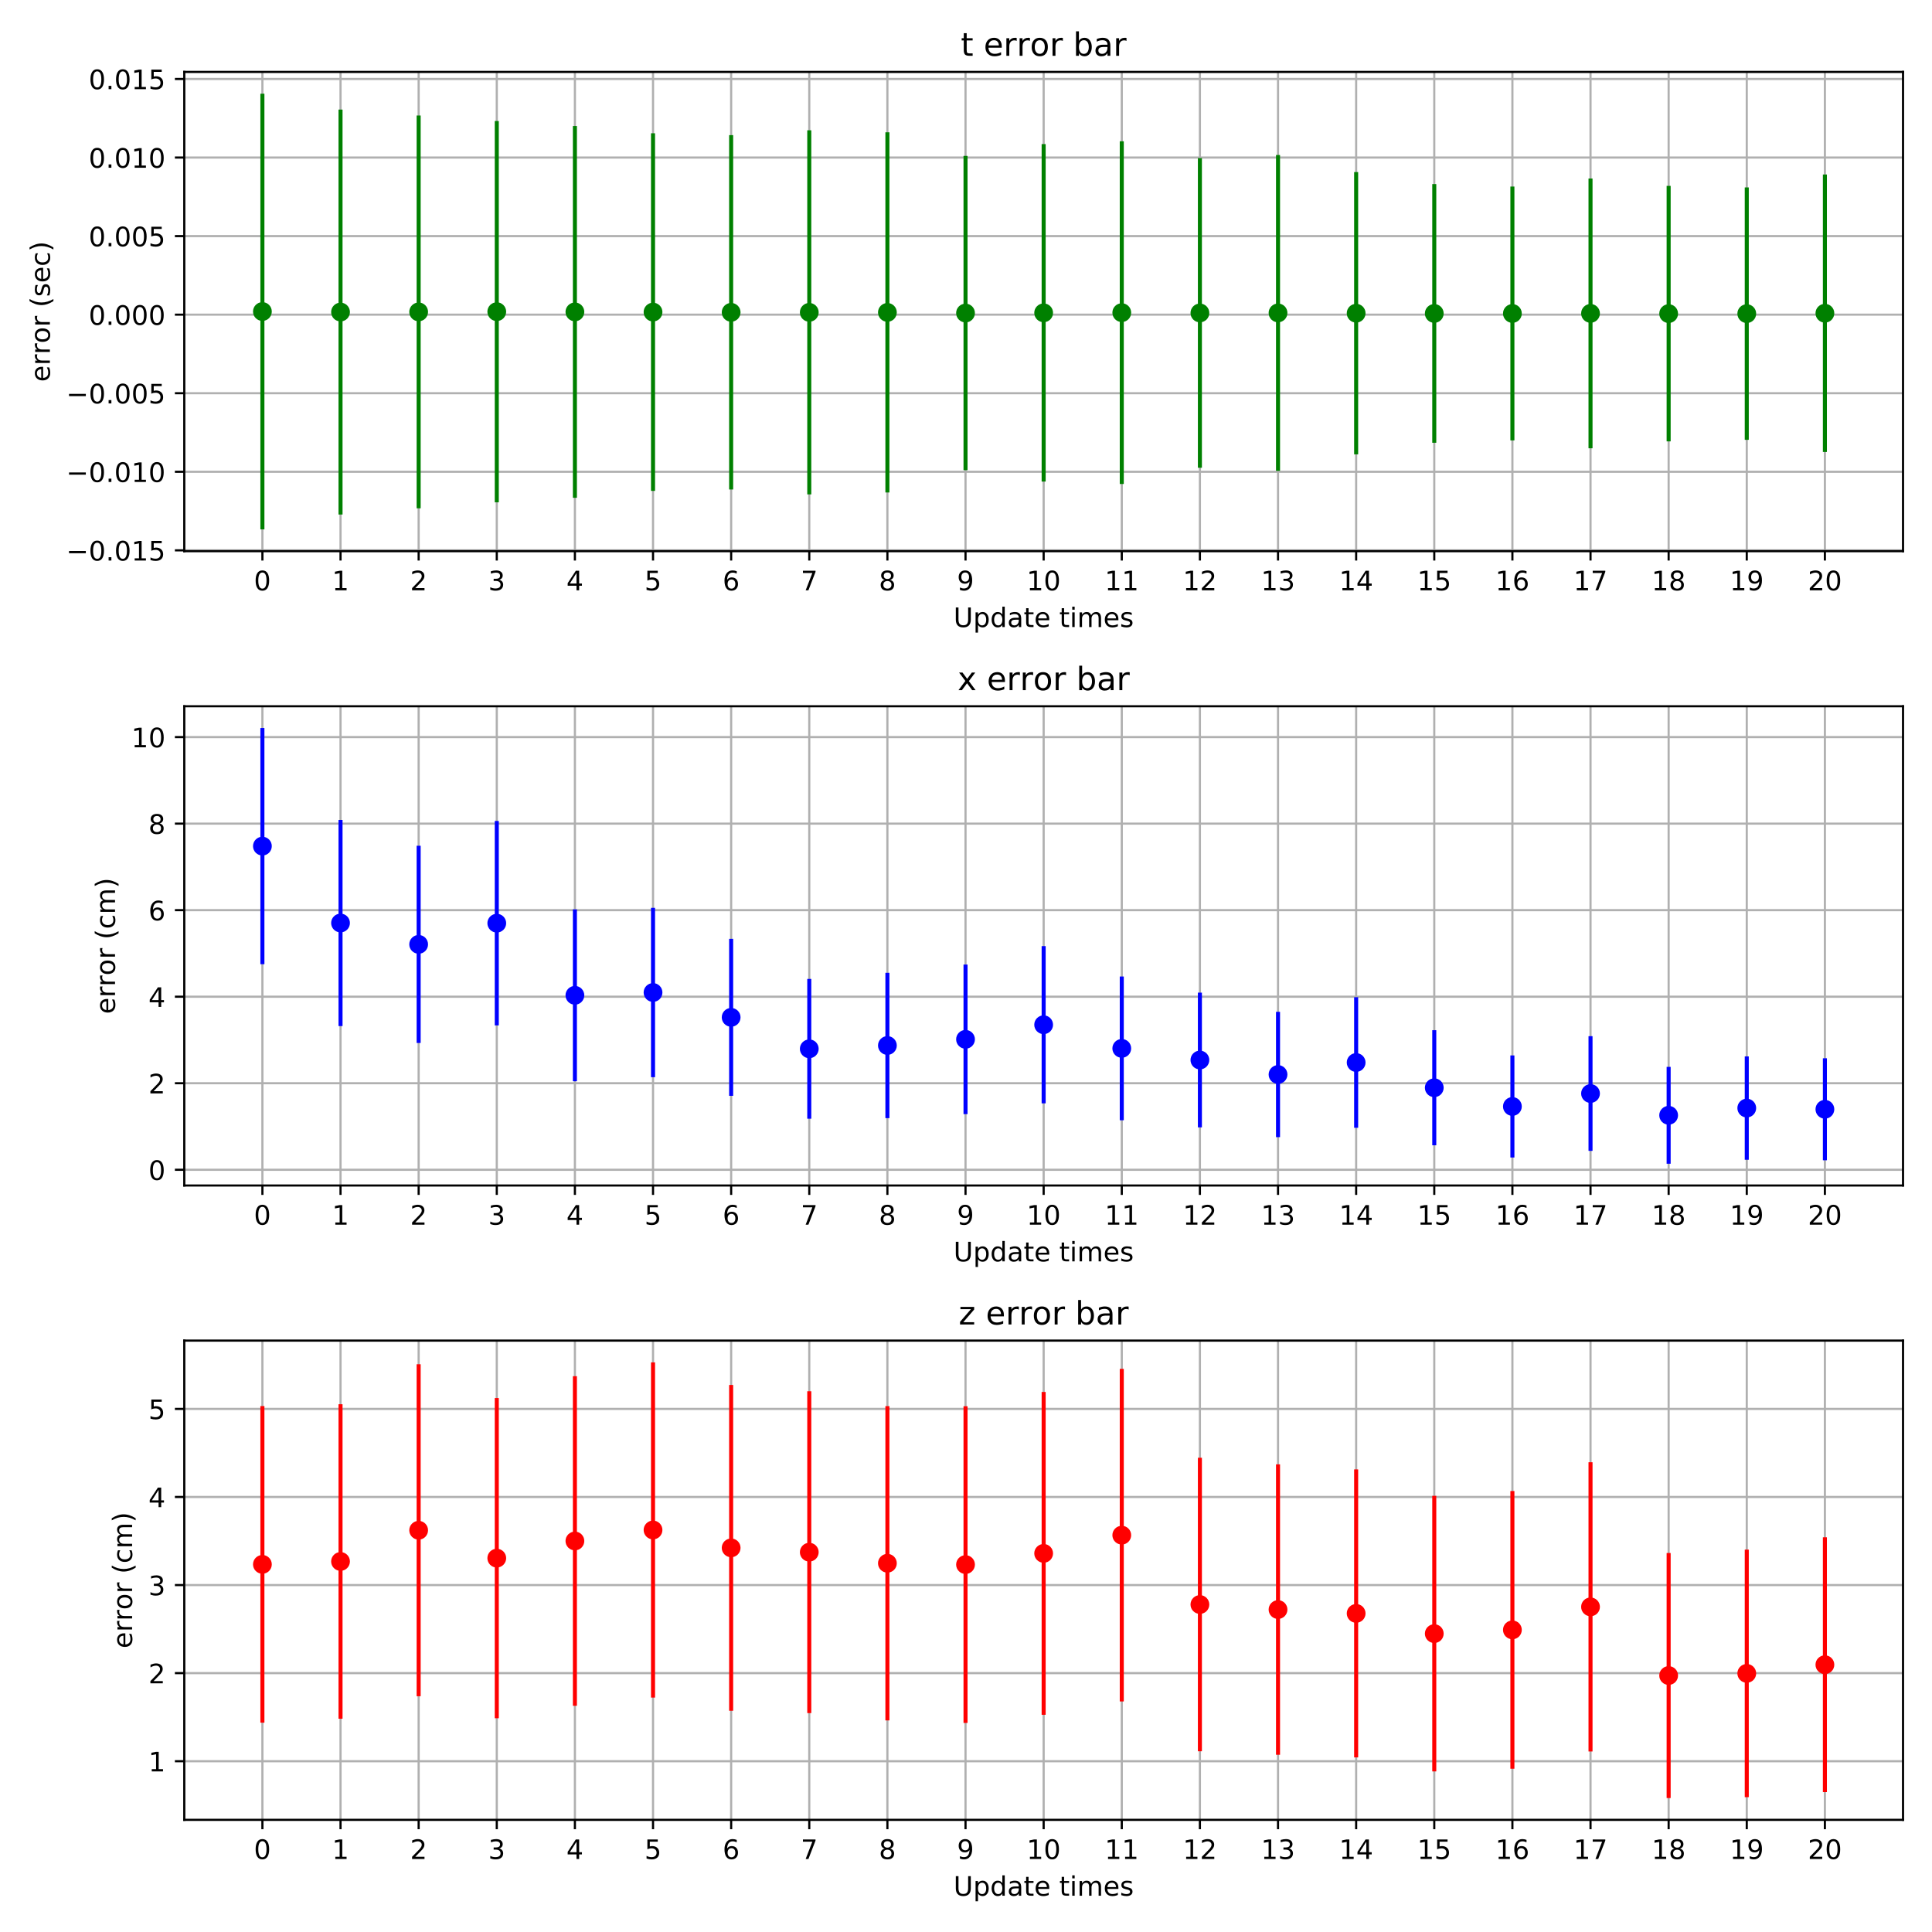 <?xml version="1.0" encoding="utf-8" standalone="no"?>
<!DOCTYPE svg PUBLIC "-//W3C//DTD SVG 1.1//EN"
  "http://www.w3.org/Graphics/SVG/1.1/DTD/svg11.dtd">
<!-- Created with matplotlib (https://matplotlib.org/) -->
<svg height="720pt" version="1.1" viewBox="0 0 720 720" width="720pt" xmlns="http://www.w3.org/2000/svg" xmlns:xlink="http://www.w3.org/1999/xlink">
 <defs>
  <style type="text/css">
*{stroke-linecap:butt;stroke-linejoin:round;}
  </style>
 </defs>
 <g id="figure_1">
  <g id="patch_1">
   <path d="M 0 720 
L 720 720 
L 720 0 
L 0 0 
z
" style="fill:#ffffff;"/>
  </g>
  <g id="axes_1">
   <g id="patch_2">
    <path d="M 68.675 205.4 
L 709.2 205.4 
L 709.2 26.8 
L 68.675 26.8 
z
" style="fill:#ffffff;"/>
   </g>
   <g id="matplotlib.axis_1">
    <g id="xtick_1">
     <g id="line2d_1">
      <path clip-path="url(#p2e58c4861d)" d="M 97.79 205.4 
L 97.79 26.8 
" style="fill:none;stroke:#b0b0b0;stroke-linecap:square;stroke-width:0.8;"/>
     </g>
     <g id="line2d_2">
      <defs>
       <path d="M 0 0 
L 0 3.5 
" id="m0ccb483779" style="stroke:#000000;stroke-width:0.8;"/>
      </defs>
      <g>
       <use style="stroke:#000000;stroke-width:0.8;" x="97.79" xlink:href="#m0ccb483779" y="205.4"/>
      </g>
     </g>
     <g id="text_1">
      <!-- 0 -->
      <defs>
       <path d="M 31.781 66.406 
Q 24.172 66.406 20.328 58.906 
Q 16.5 51.422 16.5 36.375 
Q 16.5 21.391 20.328 13.891 
Q 24.172 6.391 31.781 6.391 
Q 39.453 6.391 43.281 13.891 
Q 47.125 21.391 47.125 36.375 
Q 47.125 51.422 43.281 58.906 
Q 39.453 66.406 31.781 66.406 
z
M 31.781 74.219 
Q 44.047 74.219 50.516 64.516 
Q 56.984 54.828 56.984 36.375 
Q 56.984 17.969 50.516 8.266 
Q 44.047 -1.422 31.781 -1.422 
Q 19.531 -1.422 13.062 8.266 
Q 6.594 17.969 6.594 36.375 
Q 6.594 54.828 13.062 64.516 
Q 19.531 74.219 31.781 74.219 
z
" id="DejaVuSans-48"/>
      </defs>
      <g transform="translate(94.609 219.998)scale(0.1 -0.1)">
       <use xlink:href="#DejaVuSans-48"/>
      </g>
     </g>
    </g>
    <g id="xtick_2">
     <g id="line2d_3">
      <path clip-path="url(#p2e58c4861d)" d="M 126.905 205.4 
L 126.905 26.8 
" style="fill:none;stroke:#b0b0b0;stroke-linecap:square;stroke-width:0.8;"/>
     </g>
     <g id="line2d_4">
      <g>
       <use style="stroke:#000000;stroke-width:0.8;" x="126.905" xlink:href="#m0ccb483779" y="205.4"/>
      </g>
     </g>
     <g id="text_2">
      <!-- 1 -->
      <defs>
       <path d="M 12.406 8.297 
L 28.516 8.297 
L 28.516 63.922 
L 10.984 60.406 
L 10.984 69.391 
L 28.422 72.906 
L 38.281 72.906 
L 38.281 8.297 
L 54.391 8.297 
L 54.391 0 
L 12.406 0 
z
" id="DejaVuSans-49"/>
      </defs>
      <g transform="translate(123.723 219.998)scale(0.1 -0.1)">
       <use xlink:href="#DejaVuSans-49"/>
      </g>
     </g>
    </g>
    <g id="xtick_3">
     <g id="line2d_5">
      <path clip-path="url(#p2e58c4861d)" d="M 156.019 205.4 
L 156.019 26.8 
" style="fill:none;stroke:#b0b0b0;stroke-linecap:square;stroke-width:0.8;"/>
     </g>
     <g id="line2d_6">
      <g>
       <use style="stroke:#000000;stroke-width:0.8;" x="156.019" xlink:href="#m0ccb483779" y="205.4"/>
      </g>
     </g>
     <g id="text_3">
      <!-- 2 -->
      <defs>
       <path d="M 19.188 8.297 
L 53.609 8.297 
L 53.609 0 
L 7.328 0 
L 7.328 8.297 
Q 12.938 14.109 22.625 23.891 
Q 32.328 33.688 34.812 36.531 
Q 39.547 41.844 41.422 45.531 
Q 43.312 49.219 43.312 52.781 
Q 43.312 58.594 39.234 62.25 
Q 35.156 65.922 28.609 65.922 
Q 23.969 65.922 18.812 64.312 
Q 13.672 62.703 7.812 59.422 
L 7.812 69.391 
Q 13.766 71.781 18.938 73 
Q 24.125 74.219 28.422 74.219 
Q 39.75 74.219 46.484 68.547 
Q 53.219 62.891 53.219 53.422 
Q 53.219 48.922 51.531 44.891 
Q 49.859 40.875 45.406 35.406 
Q 44.188 33.984 37.641 27.219 
Q 31.109 20.453 19.188 8.297 
z
" id="DejaVuSans-50"/>
      </defs>
      <g transform="translate(152.838 219.998)scale(0.1 -0.1)">
       <use xlink:href="#DejaVuSans-50"/>
      </g>
     </g>
    </g>
    <g id="xtick_4">
     <g id="line2d_7">
      <path clip-path="url(#p2e58c4861d)" d="M 185.134 205.4 
L 185.134 26.8 
" style="fill:none;stroke:#b0b0b0;stroke-linecap:square;stroke-width:0.8;"/>
     </g>
     <g id="line2d_8">
      <g>
       <use style="stroke:#000000;stroke-width:0.8;" x="185.134" xlink:href="#m0ccb483779" y="205.4"/>
      </g>
     </g>
     <g id="text_4">
      <!-- 3 -->
      <defs>
       <path d="M 40.578 39.312 
Q 47.656 37.797 51.625 33 
Q 55.609 28.219 55.609 21.188 
Q 55.609 10.406 48.188 4.484 
Q 40.766 -1.422 27.094 -1.422 
Q 22.516 -1.422 17.656 -0.516 
Q 12.797 0.391 7.625 2.203 
L 7.625 11.719 
Q 11.719 9.328 16.594 8.109 
Q 21.484 6.891 26.812 6.891 
Q 36.078 6.891 40.938 10.547 
Q 45.797 14.203 45.797 21.188 
Q 45.797 27.641 41.281 31.266 
Q 36.766 34.906 28.719 34.906 
L 20.219 34.906 
L 20.219 43.016 
L 29.109 43.016 
Q 36.375 43.016 40.234 45.922 
Q 44.094 48.828 44.094 54.297 
Q 44.094 59.906 40.109 62.906 
Q 36.141 65.922 28.719 65.922 
Q 24.656 65.922 20.016 65.031 
Q 15.375 64.156 9.812 62.312 
L 9.812 71.094 
Q 15.438 72.656 20.344 73.438 
Q 25.25 74.219 29.594 74.219 
Q 40.828 74.219 47.359 69.109 
Q 53.906 64.016 53.906 55.328 
Q 53.906 49.266 50.438 45.094 
Q 46.969 40.922 40.578 39.312 
z
" id="DejaVuSans-51"/>
      </defs>
      <g transform="translate(181.953 219.998)scale(0.1 -0.1)">
       <use xlink:href="#DejaVuSans-51"/>
      </g>
     </g>
    </g>
    <g id="xtick_5">
     <g id="line2d_9">
      <path clip-path="url(#p2e58c4861d)" d="M 214.249 205.4 
L 214.249 26.8 
" style="fill:none;stroke:#b0b0b0;stroke-linecap:square;stroke-width:0.8;"/>
     </g>
     <g id="line2d_10">
      <g>
       <use style="stroke:#000000;stroke-width:0.8;" x="214.249" xlink:href="#m0ccb483779" y="205.4"/>
      </g>
     </g>
     <g id="text_5">
      <!-- 4 -->
      <defs>
       <path d="M 37.797 64.312 
L 12.891 25.391 
L 37.797 25.391 
z
M 35.203 72.906 
L 47.609 72.906 
L 47.609 25.391 
L 58.016 25.391 
L 58.016 17.188 
L 47.609 17.188 
L 47.609 0 
L 37.797 0 
L 37.797 17.188 
L 4.891 17.188 
L 4.891 26.703 
z
" id="DejaVuSans-52"/>
      </defs>
      <g transform="translate(211.068 219.998)scale(0.1 -0.1)">
       <use xlink:href="#DejaVuSans-52"/>
      </g>
     </g>
    </g>
    <g id="xtick_6">
     <g id="line2d_11">
      <path clip-path="url(#p2e58c4861d)" d="M 243.364 205.4 
L 243.364 26.8 
" style="fill:none;stroke:#b0b0b0;stroke-linecap:square;stroke-width:0.8;"/>
     </g>
     <g id="line2d_12">
      <g>
       <use style="stroke:#000000;stroke-width:0.8;" x="243.364" xlink:href="#m0ccb483779" y="205.4"/>
      </g>
     </g>
     <g id="text_6">
      <!-- 5 -->
      <defs>
       <path d="M 10.797 72.906 
L 49.516 72.906 
L 49.516 64.594 
L 19.828 64.594 
L 19.828 46.734 
Q 21.969 47.469 24.109 47.828 
Q 26.266 48.188 28.422 48.188 
Q 40.625 48.188 47.75 41.5 
Q 54.891 34.812 54.891 23.391 
Q 54.891 11.625 47.562 5.094 
Q 40.234 -1.422 26.906 -1.422 
Q 22.312 -1.422 17.547 -0.641 
Q 12.797 0.141 7.719 1.703 
L 7.719 11.625 
Q 12.109 9.234 16.797 8.062 
Q 21.484 6.891 26.703 6.891 
Q 35.156 6.891 40.078 11.328 
Q 45.016 15.766 45.016 23.391 
Q 45.016 31 40.078 35.438 
Q 35.156 39.891 26.703 39.891 
Q 22.75 39.891 18.812 39.016 
Q 14.891 38.141 10.797 36.281 
z
" id="DejaVuSans-53"/>
      </defs>
      <g transform="translate(240.182 219.998)scale(0.1 -0.1)">
       <use xlink:href="#DejaVuSans-53"/>
      </g>
     </g>
    </g>
    <g id="xtick_7">
     <g id="line2d_13">
      <path clip-path="url(#p2e58c4861d)" d="M 272.478 205.4 
L 272.478 26.8 
" style="fill:none;stroke:#b0b0b0;stroke-linecap:square;stroke-width:0.8;"/>
     </g>
     <g id="line2d_14">
      <g>
       <use style="stroke:#000000;stroke-width:0.8;" x="272.478" xlink:href="#m0ccb483779" y="205.4"/>
      </g>
     </g>
     <g id="text_7">
      <!-- 6 -->
      <defs>
       <path d="M 33.016 40.375 
Q 26.375 40.375 22.484 35.828 
Q 18.609 31.297 18.609 23.391 
Q 18.609 15.531 22.484 10.953 
Q 26.375 6.391 33.016 6.391 
Q 39.656 6.391 43.531 10.953 
Q 47.406 15.531 47.406 23.391 
Q 47.406 31.297 43.531 35.828 
Q 39.656 40.375 33.016 40.375 
z
M 52.594 71.297 
L 52.594 62.312 
Q 48.875 64.062 45.094 64.984 
Q 41.312 65.922 37.594 65.922 
Q 27.828 65.922 22.672 59.328 
Q 17.531 52.734 16.797 39.406 
Q 19.672 43.656 24.016 45.922 
Q 28.375 48.188 33.594 48.188 
Q 44.578 48.188 50.953 41.516 
Q 57.328 34.859 57.328 23.391 
Q 57.328 12.156 50.688 5.359 
Q 44.047 -1.422 33.016 -1.422 
Q 20.359 -1.422 13.672 8.266 
Q 6.984 17.969 6.984 36.375 
Q 6.984 53.656 15.188 63.938 
Q 23.391 74.219 37.203 74.219 
Q 40.922 74.219 44.703 73.484 
Q 48.484 72.75 52.594 71.297 
z
" id="DejaVuSans-54"/>
      </defs>
      <g transform="translate(269.297 219.998)scale(0.1 -0.1)">
       <use xlink:href="#DejaVuSans-54"/>
      </g>
     </g>
    </g>
    <g id="xtick_8">
     <g id="line2d_15">
      <path clip-path="url(#p2e58c4861d)" d="M 301.593 205.4 
L 301.593 26.8 
" style="fill:none;stroke:#b0b0b0;stroke-linecap:square;stroke-width:0.8;"/>
     </g>
     <g id="line2d_16">
      <g>
       <use style="stroke:#000000;stroke-width:0.8;" x="301.593" xlink:href="#m0ccb483779" y="205.4"/>
      </g>
     </g>
     <g id="text_8">
      <!-- 7 -->
      <defs>
       <path d="M 8.203 72.906 
L 55.078 72.906 
L 55.078 68.703 
L 28.609 0 
L 18.312 0 
L 43.219 64.594 
L 8.203 64.594 
z
" id="DejaVuSans-55"/>
      </defs>
      <g transform="translate(298.412 219.998)scale(0.1 -0.1)">
       <use xlink:href="#DejaVuSans-55"/>
      </g>
     </g>
    </g>
    <g id="xtick_9">
     <g id="line2d_17">
      <path clip-path="url(#p2e58c4861d)" d="M 330.708 205.4 
L 330.708 26.8 
" style="fill:none;stroke:#b0b0b0;stroke-linecap:square;stroke-width:0.8;"/>
     </g>
     <g id="line2d_18">
      <g>
       <use style="stroke:#000000;stroke-width:0.8;" x="330.708" xlink:href="#m0ccb483779" y="205.4"/>
      </g>
     </g>
     <g id="text_9">
      <!-- 8 -->
      <defs>
       <path d="M 31.781 34.625 
Q 24.75 34.625 20.719 30.859 
Q 16.703 27.094 16.703 20.516 
Q 16.703 13.922 20.719 10.156 
Q 24.75 6.391 31.781 6.391 
Q 38.812 6.391 42.859 10.172 
Q 46.922 13.969 46.922 20.516 
Q 46.922 27.094 42.891 30.859 
Q 38.875 34.625 31.781 34.625 
z
M 21.922 38.812 
Q 15.578 40.375 12.031 44.719 
Q 8.5 49.078 8.5 55.328 
Q 8.5 64.062 14.719 69.141 
Q 20.953 74.219 31.781 74.219 
Q 42.672 74.219 48.875 69.141 
Q 55.078 64.062 55.078 55.328 
Q 55.078 49.078 51.531 44.719 
Q 48 40.375 41.703 38.812 
Q 48.828 37.156 52.797 32.312 
Q 56.781 27.484 56.781 20.516 
Q 56.781 9.906 50.312 4.234 
Q 43.844 -1.422 31.781 -1.422 
Q 19.734 -1.422 13.25 4.234 
Q 6.781 9.906 6.781 20.516 
Q 6.781 27.484 10.781 32.312 
Q 14.797 37.156 21.922 38.812 
z
M 18.312 54.391 
Q 18.312 48.734 21.844 45.562 
Q 25.391 42.391 31.781 42.391 
Q 38.141 42.391 41.719 45.562 
Q 45.312 48.734 45.312 54.391 
Q 45.312 60.062 41.719 63.234 
Q 38.141 66.406 31.781 66.406 
Q 25.391 66.406 21.844 63.234 
Q 18.312 60.062 18.312 54.391 
z
" id="DejaVuSans-56"/>
      </defs>
      <g transform="translate(327.527 219.998)scale(0.1 -0.1)">
       <use xlink:href="#DejaVuSans-56"/>
      </g>
     </g>
    </g>
    <g id="xtick_10">
     <g id="line2d_19">
      <path clip-path="url(#p2e58c4861d)" d="M 359.823 205.4 
L 359.823 26.8 
" style="fill:none;stroke:#b0b0b0;stroke-linecap:square;stroke-width:0.8;"/>
     </g>
     <g id="line2d_20">
      <g>
       <use style="stroke:#000000;stroke-width:0.8;" x="359.823" xlink:href="#m0ccb483779" y="205.4"/>
      </g>
     </g>
     <g id="text_10">
      <!-- 9 -->
      <defs>
       <path d="M 10.984 1.516 
L 10.984 10.5 
Q 14.703 8.734 18.5 7.812 
Q 22.312 6.891 25.984 6.891 
Q 35.75 6.891 40.891 13.453 
Q 46.047 20.016 46.781 33.406 
Q 43.953 29.203 39.594 26.953 
Q 35.25 24.703 29.984 24.703 
Q 19.047 24.703 12.672 31.312 
Q 6.297 37.938 6.297 49.422 
Q 6.297 60.641 12.938 67.422 
Q 19.578 74.219 30.609 74.219 
Q 43.266 74.219 49.922 64.516 
Q 56.594 54.828 56.594 36.375 
Q 56.594 19.141 48.406 8.859 
Q 40.234 -1.422 26.422 -1.422 
Q 22.703 -1.422 18.891 -0.688 
Q 15.094 0.047 10.984 1.516 
z
M 30.609 32.422 
Q 37.25 32.422 41.125 36.953 
Q 45.016 41.5 45.016 49.422 
Q 45.016 57.281 41.125 61.844 
Q 37.25 66.406 30.609 66.406 
Q 23.969 66.406 20.094 61.844 
Q 16.219 57.281 16.219 49.422 
Q 16.219 41.5 20.094 36.953 
Q 23.969 32.422 30.609 32.422 
z
" id="DejaVuSans-57"/>
      </defs>
      <g transform="translate(356.641 219.998)scale(0.1 -0.1)">
       <use xlink:href="#DejaVuSans-57"/>
      </g>
     </g>
    </g>
    <g id="xtick_11">
     <g id="line2d_21">
      <path clip-path="url(#p2e58c4861d)" d="M 388.938 205.4 
L 388.938 26.8 
" style="fill:none;stroke:#b0b0b0;stroke-linecap:square;stroke-width:0.8;"/>
     </g>
     <g id="line2d_22">
      <g>
       <use style="stroke:#000000;stroke-width:0.8;" x="388.938" xlink:href="#m0ccb483779" y="205.4"/>
      </g>
     </g>
     <g id="text_11">
      <!-- 10 -->
      <g transform="translate(382.575 219.998)scale(0.1 -0.1)">
       <use xlink:href="#DejaVuSans-49"/>
       <use x="63.623" xlink:href="#DejaVuSans-48"/>
      </g>
     </g>
    </g>
    <g id="xtick_12">
     <g id="line2d_23">
      <path clip-path="url(#p2e58c4861d)" d="M 418.052 205.4 
L 418.052 26.8 
" style="fill:none;stroke:#b0b0b0;stroke-linecap:square;stroke-width:0.8;"/>
     </g>
     <g id="line2d_24">
      <g>
       <use style="stroke:#000000;stroke-width:0.8;" x="418.052" xlink:href="#m0ccb483779" y="205.4"/>
      </g>
     </g>
     <g id="text_12">
      <!-- 11 -->
      <g transform="translate(411.69 219.998)scale(0.1 -0.1)">
       <use xlink:href="#DejaVuSans-49"/>
       <use x="63.623" xlink:href="#DejaVuSans-49"/>
      </g>
     </g>
    </g>
    <g id="xtick_13">
     <g id="line2d_25">
      <path clip-path="url(#p2e58c4861d)" d="M 447.167 205.4 
L 447.167 26.8 
" style="fill:none;stroke:#b0b0b0;stroke-linecap:square;stroke-width:0.8;"/>
     </g>
     <g id="line2d_26">
      <g>
       <use style="stroke:#000000;stroke-width:0.8;" x="447.167" xlink:href="#m0ccb483779" y="205.4"/>
      </g>
     </g>
     <g id="text_13">
      <!-- 12 -->
      <g transform="translate(440.805 219.998)scale(0.1 -0.1)">
       <use xlink:href="#DejaVuSans-49"/>
       <use x="63.623" xlink:href="#DejaVuSans-50"/>
      </g>
     </g>
    </g>
    <g id="xtick_14">
     <g id="line2d_27">
      <path clip-path="url(#p2e58c4861d)" d="M 476.282 205.4 
L 476.282 26.8 
" style="fill:none;stroke:#b0b0b0;stroke-linecap:square;stroke-width:0.8;"/>
     </g>
     <g id="line2d_28">
      <g>
       <use style="stroke:#000000;stroke-width:0.8;" x="476.282" xlink:href="#m0ccb483779" y="205.4"/>
      </g>
     </g>
     <g id="text_14">
      <!-- 13 -->
      <g transform="translate(469.919 219.998)scale(0.1 -0.1)">
       <use xlink:href="#DejaVuSans-49"/>
       <use x="63.623" xlink:href="#DejaVuSans-51"/>
      </g>
     </g>
    </g>
    <g id="xtick_15">
     <g id="line2d_29">
      <path clip-path="url(#p2e58c4861d)" d="M 505.397 205.4 
L 505.397 26.8 
" style="fill:none;stroke:#b0b0b0;stroke-linecap:square;stroke-width:0.8;"/>
     </g>
     <g id="line2d_30">
      <g>
       <use style="stroke:#000000;stroke-width:0.8;" x="505.397" xlink:href="#m0ccb483779" y="205.4"/>
      </g>
     </g>
     <g id="text_15">
      <!-- 14 -->
      <g transform="translate(499.034 219.998)scale(0.1 -0.1)">
       <use xlink:href="#DejaVuSans-49"/>
       <use x="63.623" xlink:href="#DejaVuSans-52"/>
      </g>
     </g>
    </g>
    <g id="xtick_16">
     <g id="line2d_31">
      <path clip-path="url(#p2e58c4861d)" d="M 534.511 205.4 
L 534.511 26.8 
" style="fill:none;stroke:#b0b0b0;stroke-linecap:square;stroke-width:0.8;"/>
     </g>
     <g id="line2d_32">
      <g>
       <use style="stroke:#000000;stroke-width:0.8;" x="534.511" xlink:href="#m0ccb483779" y="205.4"/>
      </g>
     </g>
     <g id="text_16">
      <!-- 15 -->
      <g transform="translate(528.149 219.998)scale(0.1 -0.1)">
       <use xlink:href="#DejaVuSans-49"/>
       <use x="63.623" xlink:href="#DejaVuSans-53"/>
      </g>
     </g>
    </g>
    <g id="xtick_17">
     <g id="line2d_33">
      <path clip-path="url(#p2e58c4861d)" d="M 563.626 205.4 
L 563.626 26.8 
" style="fill:none;stroke:#b0b0b0;stroke-linecap:square;stroke-width:0.8;"/>
     </g>
     <g id="line2d_34">
      <g>
       <use style="stroke:#000000;stroke-width:0.8;" x="563.626" xlink:href="#m0ccb483779" y="205.4"/>
      </g>
     </g>
     <g id="text_17">
      <!-- 16 -->
      <g transform="translate(557.264 219.998)scale(0.1 -0.1)">
       <use xlink:href="#DejaVuSans-49"/>
       <use x="63.623" xlink:href="#DejaVuSans-54"/>
      </g>
     </g>
    </g>
    <g id="xtick_18">
     <g id="line2d_35">
      <path clip-path="url(#p2e58c4861d)" d="M 592.741 205.4 
L 592.741 26.8 
" style="fill:none;stroke:#b0b0b0;stroke-linecap:square;stroke-width:0.8;"/>
     </g>
     <g id="line2d_36">
      <g>
       <use style="stroke:#000000;stroke-width:0.8;" x="592.741" xlink:href="#m0ccb483779" y="205.4"/>
      </g>
     </g>
     <g id="text_18">
      <!-- 17 -->
      <g transform="translate(586.378 219.998)scale(0.1 -0.1)">
       <use xlink:href="#DejaVuSans-49"/>
       <use x="63.623" xlink:href="#DejaVuSans-55"/>
      </g>
     </g>
    </g>
    <g id="xtick_19">
     <g id="line2d_37">
      <path clip-path="url(#p2e58c4861d)" d="M 621.856 205.4 
L 621.856 26.8 
" style="fill:none;stroke:#b0b0b0;stroke-linecap:square;stroke-width:0.8;"/>
     </g>
     <g id="line2d_38">
      <g>
       <use style="stroke:#000000;stroke-width:0.8;" x="621.856" xlink:href="#m0ccb483779" y="205.4"/>
      </g>
     </g>
     <g id="text_19">
      <!-- 18 -->
      <g transform="translate(615.493 219.998)scale(0.1 -0.1)">
       <use xlink:href="#DejaVuSans-49"/>
       <use x="63.623" xlink:href="#DejaVuSans-56"/>
      </g>
     </g>
    </g>
    <g id="xtick_20">
     <g id="line2d_39">
      <path clip-path="url(#p2e58c4861d)" d="M 650.97 205.4 
L 650.97 26.8 
" style="fill:none;stroke:#b0b0b0;stroke-linecap:square;stroke-width:0.8;"/>
     </g>
     <g id="line2d_40">
      <g>
       <use style="stroke:#000000;stroke-width:0.8;" x="650.97" xlink:href="#m0ccb483779" y="205.4"/>
      </g>
     </g>
     <g id="text_20">
      <!-- 19 -->
      <g transform="translate(644.608 219.998)scale(0.1 -0.1)">
       <use xlink:href="#DejaVuSans-49"/>
       <use x="63.623" xlink:href="#DejaVuSans-57"/>
      </g>
     </g>
    </g>
    <g id="xtick_21">
     <g id="line2d_41">
      <path clip-path="url(#p2e58c4861d)" d="M 680.085 205.4 
L 680.085 26.8 
" style="fill:none;stroke:#b0b0b0;stroke-linecap:square;stroke-width:0.8;"/>
     </g>
     <g id="line2d_42">
      <g>
       <use style="stroke:#000000;stroke-width:0.8;" x="680.085" xlink:href="#m0ccb483779" y="205.4"/>
      </g>
     </g>
     <g id="text_21">
      <!-- 20 -->
      <g transform="translate(673.723 219.998)scale(0.1 -0.1)">
       <use xlink:href="#DejaVuSans-50"/>
       <use x="63.623" xlink:href="#DejaVuSans-48"/>
      </g>
     </g>
    </g>
    <g id="text_22">
     <!-- Update times -->
     <defs>
      <path d="M 8.688 72.906 
L 18.609 72.906 
L 18.609 28.609 
Q 18.609 16.891 22.844 11.734 
Q 27.094 6.594 36.625 6.594 
Q 46.094 6.594 50.344 11.734 
Q 54.594 16.891 54.594 28.609 
L 54.594 72.906 
L 64.5 72.906 
L 64.5 27.391 
Q 64.5 13.141 57.438 5.859 
Q 50.391 -1.422 36.625 -1.422 
Q 22.797 -1.422 15.734 5.859 
Q 8.688 13.141 8.688 27.391 
z
" id="DejaVuSans-85"/>
      <path d="M 18.109 8.203 
L 18.109 -20.797 
L 9.078 -20.797 
L 9.078 54.688 
L 18.109 54.688 
L 18.109 46.391 
Q 20.953 51.266 25.266 53.625 
Q 29.594 56 35.594 56 
Q 45.562 56 51.781 48.094 
Q 58.016 40.188 58.016 27.297 
Q 58.016 14.406 51.781 6.484 
Q 45.562 -1.422 35.594 -1.422 
Q 29.594 -1.422 25.266 0.953 
Q 20.953 3.328 18.109 8.203 
z
M 48.688 27.297 
Q 48.688 37.203 44.609 42.844 
Q 40.531 48.484 33.406 48.484 
Q 26.266 48.484 22.188 42.844 
Q 18.109 37.203 18.109 27.297 
Q 18.109 17.391 22.188 11.75 
Q 26.266 6.109 33.406 6.109 
Q 40.531 6.109 44.609 11.75 
Q 48.688 17.391 48.688 27.297 
z
" id="DejaVuSans-112"/>
      <path d="M 45.406 46.391 
L 45.406 75.984 
L 54.391 75.984 
L 54.391 0 
L 45.406 0 
L 45.406 8.203 
Q 42.578 3.328 38.25 0.953 
Q 33.938 -1.422 27.875 -1.422 
Q 17.969 -1.422 11.734 6.484 
Q 5.516 14.406 5.516 27.297 
Q 5.516 40.188 11.734 48.094 
Q 17.969 56 27.875 56 
Q 33.938 56 38.25 53.625 
Q 42.578 51.266 45.406 46.391 
z
M 14.797 27.297 
Q 14.797 17.391 18.875 11.75 
Q 22.953 6.109 30.078 6.109 
Q 37.203 6.109 41.297 11.75 
Q 45.406 17.391 45.406 27.297 
Q 45.406 37.203 41.297 42.844 
Q 37.203 48.484 30.078 48.484 
Q 22.953 48.484 18.875 42.844 
Q 14.797 37.203 14.797 27.297 
z
" id="DejaVuSans-100"/>
      <path d="M 34.281 27.484 
Q 23.391 27.484 19.188 25 
Q 14.984 22.516 14.984 16.5 
Q 14.984 11.719 18.141 8.906 
Q 21.297 6.109 26.703 6.109 
Q 34.188 6.109 38.703 11.406 
Q 43.219 16.703 43.219 25.484 
L 43.219 27.484 
z
M 52.203 31.203 
L 52.203 0 
L 43.219 0 
L 43.219 8.297 
Q 40.141 3.328 35.547 0.953 
Q 30.953 -1.422 24.312 -1.422 
Q 15.922 -1.422 10.953 3.297 
Q 6 8.016 6 15.922 
Q 6 25.141 12.172 29.828 
Q 18.359 34.516 30.609 34.516 
L 43.219 34.516 
L 43.219 35.406 
Q 43.219 41.609 39.141 45 
Q 35.062 48.391 27.688 48.391 
Q 23 48.391 18.547 47.266 
Q 14.109 46.141 10.016 43.891 
L 10.016 52.203 
Q 14.938 54.109 19.578 55.047 
Q 24.219 56 28.609 56 
Q 40.484 56 46.344 49.844 
Q 52.203 43.703 52.203 31.203 
z
" id="DejaVuSans-97"/>
      <path d="M 18.312 70.219 
L 18.312 54.688 
L 36.812 54.688 
L 36.812 47.703 
L 18.312 47.703 
L 18.312 18.016 
Q 18.312 11.328 20.141 9.422 
Q 21.969 7.516 27.594 7.516 
L 36.812 7.516 
L 36.812 0 
L 27.594 0 
Q 17.188 0 13.234 3.875 
Q 9.281 7.766 9.281 18.016 
L 9.281 47.703 
L 2.688 47.703 
L 2.688 54.688 
L 9.281 54.688 
L 9.281 70.219 
z
" id="DejaVuSans-116"/>
      <path d="M 56.203 29.594 
L 56.203 25.203 
L 14.891 25.203 
Q 15.484 15.922 20.484 11.062 
Q 25.484 6.203 34.422 6.203 
Q 39.594 6.203 44.453 7.469 
Q 49.312 8.734 54.109 11.281 
L 54.109 2.781 
Q 49.266 0.734 44.188 -0.344 
Q 39.109 -1.422 33.891 -1.422 
Q 20.797 -1.422 13.156 6.188 
Q 5.516 13.812 5.516 26.812 
Q 5.516 40.234 12.766 48.109 
Q 20.016 56 32.328 56 
Q 43.359 56 49.781 48.891 
Q 56.203 41.797 56.203 29.594 
z
M 47.219 32.234 
Q 47.125 39.594 43.094 43.984 
Q 39.062 48.391 32.422 48.391 
Q 24.906 48.391 20.391 44.141 
Q 15.875 39.891 15.188 32.172 
z
" id="DejaVuSans-101"/>
      <path id="DejaVuSans-32"/>
      <path d="M 9.422 54.688 
L 18.406 54.688 
L 18.406 0 
L 9.422 0 
z
M 9.422 75.984 
L 18.406 75.984 
L 18.406 64.594 
L 9.422 64.594 
z
" id="DejaVuSans-105"/>
      <path d="M 52 44.188 
Q 55.375 50.25 60.062 53.125 
Q 64.75 56 71.094 56 
Q 79.641 56 84.281 50.016 
Q 88.922 44.047 88.922 33.016 
L 88.922 0 
L 79.891 0 
L 79.891 32.719 
Q 79.891 40.578 77.094 44.375 
Q 74.312 48.188 68.609 48.188 
Q 61.625 48.188 57.562 43.547 
Q 53.516 38.922 53.516 30.906 
L 53.516 0 
L 44.484 0 
L 44.484 32.719 
Q 44.484 40.625 41.703 44.406 
Q 38.922 48.188 33.109 48.188 
Q 26.219 48.188 22.156 43.531 
Q 18.109 38.875 18.109 30.906 
L 18.109 0 
L 9.078 0 
L 9.078 54.688 
L 18.109 54.688 
L 18.109 46.188 
Q 21.188 51.219 25.484 53.609 
Q 29.781 56 35.688 56 
Q 41.656 56 45.828 52.969 
Q 50 49.953 52 44.188 
z
" id="DejaVuSans-109"/>
      <path d="M 44.281 53.078 
L 44.281 44.578 
Q 40.484 46.531 36.375 47.5 
Q 32.281 48.484 27.875 48.484 
Q 21.188 48.484 17.844 46.438 
Q 14.5 44.391 14.5 40.281 
Q 14.5 37.156 16.891 35.375 
Q 19.281 33.594 26.516 31.984 
L 29.594 31.297 
Q 39.156 29.25 43.188 25.516 
Q 47.219 21.781 47.219 15.094 
Q 47.219 7.469 41.188 3.016 
Q 35.156 -1.422 24.609 -1.422 
Q 20.219 -1.422 15.453 -0.562 
Q 10.688 0.297 5.422 2 
L 5.422 11.281 
Q 10.406 8.688 15.234 7.391 
Q 20.062 6.109 24.812 6.109 
Q 31.156 6.109 34.562 8.281 
Q 37.984 10.453 37.984 14.406 
Q 37.984 18.062 35.516 20.016 
Q 33.062 21.969 24.703 23.781 
L 21.578 24.516 
Q 13.234 26.266 9.516 29.906 
Q 5.812 33.547 5.812 39.891 
Q 5.812 47.609 11.281 51.797 
Q 16.75 56 26.812 56 
Q 31.781 56 36.172 55.266 
Q 40.578 54.547 44.281 53.078 
z
" id="DejaVuSans-115"/>
     </defs>
     <g transform="translate(355.339 233.677)scale(0.1 -0.1)">
      <use xlink:href="#DejaVuSans-85"/>
      <use x="73.193" xlink:href="#DejaVuSans-112"/>
      <use x="136.67" xlink:href="#DejaVuSans-100"/>
      <use x="200.146" xlink:href="#DejaVuSans-97"/>
      <use x="261.426" xlink:href="#DejaVuSans-116"/>
      <use x="300.635" xlink:href="#DejaVuSans-101"/>
      <use x="362.158" xlink:href="#DejaVuSans-32"/>
      <use x="393.945" xlink:href="#DejaVuSans-116"/>
      <use x="433.154" xlink:href="#DejaVuSans-105"/>
      <use x="460.938" xlink:href="#DejaVuSans-109"/>
      <use x="558.35" xlink:href="#DejaVuSans-101"/>
      <use x="619.873" xlink:href="#DejaVuSans-115"/>
     </g>
    </g>
   </g>
   <g id="matplotlib.axis_2">
    <g id="ytick_1">
     <g id="line2d_43">
      <path clip-path="url(#p2e58c4861d)" d="M 68.675 205.095 
L 709.2 205.095 
" style="fill:none;stroke:#b0b0b0;stroke-linecap:square;stroke-width:0.8;"/>
     </g>
     <g id="line2d_44">
      <defs>
       <path d="M 0 0 
L -3.5 0 
" id="md74b23147a" style="stroke:#000000;stroke-width:0.8;"/>
      </defs>
      <g>
       <use style="stroke:#000000;stroke-width:0.8;" x="68.675" xlink:href="#md74b23147a" y="205.095"/>
      </g>
     </g>
     <g id="text_23">
      <!-- −0.015 -->
      <defs>
       <path d="M 10.594 35.5 
L 73.188 35.5 
L 73.188 27.203 
L 10.594 27.203 
z
" id="DejaVuSans-8722"/>
       <path d="M 10.688 12.406 
L 21 12.406 
L 21 0 
L 10.688 0 
z
" id="DejaVuSans-46"/>
      </defs>
      <g transform="translate(24.667 208.894)scale(0.1 -0.1)">
       <use xlink:href="#DejaVuSans-8722"/>
       <use x="83.789" xlink:href="#DejaVuSans-48"/>
       <use x="147.412" xlink:href="#DejaVuSans-46"/>
       <use x="179.199" xlink:href="#DejaVuSans-48"/>
       <use x="242.822" xlink:href="#DejaVuSans-49"/>
       <use x="306.445" xlink:href="#DejaVuSans-53"/>
      </g>
     </g>
    </g>
    <g id="ytick_2">
     <g id="line2d_45">
      <path clip-path="url(#p2e58c4861d)" d="M 68.675 175.818 
L 709.2 175.818 
" style="fill:none;stroke:#b0b0b0;stroke-linecap:square;stroke-width:0.8;"/>
     </g>
     <g id="line2d_46">
      <g>
       <use style="stroke:#000000;stroke-width:0.8;" x="68.675" xlink:href="#md74b23147a" y="175.818"/>
      </g>
     </g>
     <g id="text_24">
      <!-- −0.010 -->
      <g transform="translate(24.667 179.618)scale(0.1 -0.1)">
       <use xlink:href="#DejaVuSans-8722"/>
       <use x="83.789" xlink:href="#DejaVuSans-48"/>
       <use x="147.412" xlink:href="#DejaVuSans-46"/>
       <use x="179.199" xlink:href="#DejaVuSans-48"/>
       <use x="242.822" xlink:href="#DejaVuSans-49"/>
       <use x="306.445" xlink:href="#DejaVuSans-48"/>
      </g>
     </g>
    </g>
    <g id="ytick_3">
     <g id="line2d_47">
      <path clip-path="url(#p2e58c4861d)" d="M 68.675 146.542 
L 709.2 146.542 
" style="fill:none;stroke:#b0b0b0;stroke-linecap:square;stroke-width:0.8;"/>
     </g>
     <g id="line2d_48">
      <g>
       <use style="stroke:#000000;stroke-width:0.8;" x="68.675" xlink:href="#md74b23147a" y="146.542"/>
      </g>
     </g>
     <g id="text_25">
      <!-- −0.005 -->
      <g transform="translate(24.667 150.341)scale(0.1 -0.1)">
       <use xlink:href="#DejaVuSans-8722"/>
       <use x="83.789" xlink:href="#DejaVuSans-48"/>
       <use x="147.412" xlink:href="#DejaVuSans-46"/>
       <use x="179.199" xlink:href="#DejaVuSans-48"/>
       <use x="242.822" xlink:href="#DejaVuSans-48"/>
       <use x="306.445" xlink:href="#DejaVuSans-53"/>
      </g>
     </g>
    </g>
    <g id="ytick_4">
     <g id="line2d_49">
      <path clip-path="url(#p2e58c4861d)" d="M 68.675 117.265 
L 709.2 117.265 
" style="fill:none;stroke:#b0b0b0;stroke-linecap:square;stroke-width:0.8;"/>
     </g>
     <g id="line2d_50">
      <g>
       <use style="stroke:#000000;stroke-width:0.8;" x="68.675" xlink:href="#md74b23147a" y="117.265"/>
      </g>
     </g>
     <g id="text_26">
      <!-- 0.000 -->
      <g transform="translate(33.047 121.064)scale(0.1 -0.1)">
       <use xlink:href="#DejaVuSans-48"/>
       <use x="63.623" xlink:href="#DejaVuSans-46"/>
       <use x="95.41" xlink:href="#DejaVuSans-48"/>
       <use x="159.033" xlink:href="#DejaVuSans-48"/>
       <use x="222.656" xlink:href="#DejaVuSans-48"/>
      </g>
     </g>
    </g>
    <g id="ytick_5">
     <g id="line2d_51">
      <path clip-path="url(#p2e58c4861d)" d="M 68.675 87.988 
L 709.2 87.988 
" style="fill:none;stroke:#b0b0b0;stroke-linecap:square;stroke-width:0.8;"/>
     </g>
     <g id="line2d_52">
      <g>
       <use style="stroke:#000000;stroke-width:0.8;" x="68.675" xlink:href="#md74b23147a" y="87.988"/>
      </g>
     </g>
     <g id="text_27">
      <!-- 0.005 -->
      <g transform="translate(33.047 91.788)scale(0.1 -0.1)">
       <use xlink:href="#DejaVuSans-48"/>
       <use x="63.623" xlink:href="#DejaVuSans-46"/>
       <use x="95.41" xlink:href="#DejaVuSans-48"/>
       <use x="159.033" xlink:href="#DejaVuSans-48"/>
       <use x="222.656" xlink:href="#DejaVuSans-53"/>
      </g>
     </g>
    </g>
    <g id="ytick_6">
     <g id="line2d_53">
      <path clip-path="url(#p2e58c4861d)" d="M 68.675 58.712 
L 709.2 58.712 
" style="fill:none;stroke:#b0b0b0;stroke-linecap:square;stroke-width:0.8;"/>
     </g>
     <g id="line2d_54">
      <g>
       <use style="stroke:#000000;stroke-width:0.8;" x="68.675" xlink:href="#md74b23147a" y="58.712"/>
      </g>
     </g>
     <g id="text_28">
      <!-- 0.010 -->
      <g transform="translate(33.047 62.511)scale(0.1 -0.1)">
       <use xlink:href="#DejaVuSans-48"/>
       <use x="63.623" xlink:href="#DejaVuSans-46"/>
       <use x="95.41" xlink:href="#DejaVuSans-48"/>
       <use x="159.033" xlink:href="#DejaVuSans-49"/>
       <use x="222.656" xlink:href="#DejaVuSans-48"/>
      </g>
     </g>
    </g>
    <g id="ytick_7">
     <g id="line2d_55">
      <path clip-path="url(#p2e58c4861d)" d="M 68.675 29.435 
L 709.2 29.435 
" style="fill:none;stroke:#b0b0b0;stroke-linecap:square;stroke-width:0.8;"/>
     </g>
     <g id="line2d_56">
      <g>
       <use style="stroke:#000000;stroke-width:0.8;" x="68.675" xlink:href="#md74b23147a" y="29.435"/>
      </g>
     </g>
     <g id="text_29">
      <!-- 0.015 -->
      <g transform="translate(33.047 33.234)scale(0.1 -0.1)">
       <use xlink:href="#DejaVuSans-48"/>
       <use x="63.623" xlink:href="#DejaVuSans-46"/>
       <use x="95.41" xlink:href="#DejaVuSans-48"/>
       <use x="159.033" xlink:href="#DejaVuSans-49"/>
       <use x="222.656" xlink:href="#DejaVuSans-53"/>
      </g>
     </g>
    </g>
    <g id="text_30">
     <!-- error (sec) -->
     <defs>
      <path d="M 41.109 46.297 
Q 39.594 47.172 37.812 47.578 
Q 36.031 48 33.891 48 
Q 26.266 48 22.188 43.047 
Q 18.109 38.094 18.109 28.812 
L 18.109 0 
L 9.078 0 
L 9.078 54.688 
L 18.109 54.688 
L 18.109 46.188 
Q 20.953 51.172 25.484 53.578 
Q 30.031 56 36.531 56 
Q 37.453 56 38.578 55.875 
Q 39.703 55.766 41.062 55.516 
z
" id="DejaVuSans-114"/>
      <path d="M 30.609 48.391 
Q 23.391 48.391 19.188 42.75 
Q 14.984 37.109 14.984 27.297 
Q 14.984 17.484 19.156 11.844 
Q 23.344 6.203 30.609 6.203 
Q 37.797 6.203 41.984 11.859 
Q 46.188 17.531 46.188 27.297 
Q 46.188 37.016 41.984 42.703 
Q 37.797 48.391 30.609 48.391 
z
M 30.609 56 
Q 42.328 56 49.016 48.375 
Q 55.719 40.766 55.719 27.297 
Q 55.719 13.875 49.016 6.219 
Q 42.328 -1.422 30.609 -1.422 
Q 18.844 -1.422 12.172 6.219 
Q 5.516 13.875 5.516 27.297 
Q 5.516 40.766 12.172 48.375 
Q 18.844 56 30.609 56 
z
" id="DejaVuSans-111"/>
      <path d="M 31 75.875 
Q 24.469 64.656 21.281 53.656 
Q 18.109 42.672 18.109 31.391 
Q 18.109 20.125 21.312 9.062 
Q 24.516 -2 31 -13.188 
L 23.188 -13.188 
Q 15.875 -1.703 12.234 9.375 
Q 8.594 20.453 8.594 31.391 
Q 8.594 42.281 12.203 53.312 
Q 15.828 64.359 23.188 75.875 
z
" id="DejaVuSans-40"/>
      <path d="M 48.781 52.594 
L 48.781 44.188 
Q 44.969 46.297 41.141 47.344 
Q 37.312 48.391 33.406 48.391 
Q 24.656 48.391 19.812 42.844 
Q 14.984 37.312 14.984 27.297 
Q 14.984 17.281 19.812 11.734 
Q 24.656 6.203 33.406 6.203 
Q 37.312 6.203 41.141 7.25 
Q 44.969 8.297 48.781 10.406 
L 48.781 2.094 
Q 45.016 0.344 40.984 -0.531 
Q 36.969 -1.422 32.422 -1.422 
Q 20.062 -1.422 12.781 6.344 
Q 5.516 14.109 5.516 27.297 
Q 5.516 40.672 12.859 48.328 
Q 20.219 56 33.016 56 
Q 37.156 56 41.109 55.141 
Q 45.062 54.297 48.781 52.594 
z
" id="DejaVuSans-99"/>
      <path d="M 8.016 75.875 
L 15.828 75.875 
Q 23.141 64.359 26.781 53.312 
Q 30.422 42.281 30.422 31.391 
Q 30.422 20.453 26.781 9.375 
Q 23.141 -1.703 15.828 -13.188 
L 8.016 -13.188 
Q 14.5 -2 17.703 9.062 
Q 20.906 20.125 20.906 31.391 
Q 20.906 42.672 17.703 53.656 
Q 14.5 64.656 8.016 75.875 
z
" id="DejaVuSans-41"/>
     </defs>
     <g transform="translate(18.587 142.321)rotate(-90)scale(0.1 -0.1)">
      <use xlink:href="#DejaVuSans-101"/>
      <use x="61.523" xlink:href="#DejaVuSans-114"/>
      <use x="102.621" xlink:href="#DejaVuSans-114"/>
      <use x="143.703" xlink:href="#DejaVuSans-111"/>
      <use x="204.885" xlink:href="#DejaVuSans-114"/>
      <use x="245.998" xlink:href="#DejaVuSans-32"/>
      <use x="277.785" xlink:href="#DejaVuSans-40"/>
      <use x="316.799" xlink:href="#DejaVuSans-115"/>
      <use x="368.898" xlink:href="#DejaVuSans-101"/>
      <use x="430.422" xlink:href="#DejaVuSans-99"/>
      <use x="485.402" xlink:href="#DejaVuSans-41"/>
     </g>
    </g>
   </g>
   <g id="LineCollection_1">
    <path clip-path="url(#p2e58c4861d)" d="M 97.79 197.282 
L 97.79 34.918 
" style="fill:none;stroke:#008000;stroke-width:1.5;"/>
    <path clip-path="url(#p2e58c4861d)" d="M 126.905 191.744 
L 126.905 40.83 
" style="fill:none;stroke:#008000;stroke-width:1.5;"/>
    <path clip-path="url(#p2e58c4861d)" d="M 156.019 189.427 
L 156.019 43.037 
" style="fill:none;stroke:#008000;stroke-width:1.5;"/>
    <path clip-path="url(#p2e58c4861d)" d="M 185.134 187.207 
L 185.134 45.101 
" style="fill:none;stroke:#008000;stroke-width:1.5;"/>
    <path clip-path="url(#p2e58c4861d)" d="M 214.249 185.512 
L 214.249 46.955 
" style="fill:none;stroke:#008000;stroke-width:1.5;"/>
    <path clip-path="url(#p2e58c4861d)" d="M 243.364 182.931 
L 243.364 49.676 
" style="fill:none;stroke:#008000;stroke-width:1.5;"/>
    <path clip-path="url(#p2e58c4861d)" d="M 272.478 182.426 
L 272.478 50.365 
" style="fill:none;stroke:#008000;stroke-width:1.5;"/>
    <path clip-path="url(#p2e58c4861d)" d="M 301.593 184.252 
L 301.593 48.548 
" style="fill:none;stroke:#008000;stroke-width:1.5;"/>
    <path clip-path="url(#p2e58c4861d)" d="M 330.708 183.533 
L 330.708 49.307 
" style="fill:none;stroke:#008000;stroke-width:1.5;"/>
    <path clip-path="url(#p2e58c4861d)" d="M 359.823 175.219 
L 359.823 58.104 
" style="fill:none;stroke:#008000;stroke-width:1.5;"/>
    <path clip-path="url(#p2e58c4861d)" d="M 388.938 179.469 
L 388.938 53.693 
" style="fill:none;stroke:#008000;stroke-width:1.5;"/>
    <path clip-path="url(#p2e58c4861d)" d="M 418.052 180.373 
L 418.052 52.652 
" style="fill:none;stroke:#008000;stroke-width:1.5;"/>
    <path clip-path="url(#p2e58c4861d)" d="M 447.167 174.315 
L 447.167 58.93 
" style="fill:none;stroke:#008000;stroke-width:1.5;"/>
    <path clip-path="url(#p2e58c4861d)" d="M 476.282 175.462 
L 476.282 57.764 
" style="fill:none;stroke:#008000;stroke-width:1.5;"/>
    <path clip-path="url(#p2e58c4861d)" d="M 505.397 169.316 
L 505.397 64.134 
" style="fill:none;stroke:#008000;stroke-width:1.5;"/>
    <path clip-path="url(#p2e58c4861d)" d="M 534.511 165.014 
L 534.511 68.61 
" style="fill:none;stroke:#008000;stroke-width:1.5;"/>
    <path clip-path="url(#p2e58c4861d)" d="M 563.626 164.12 
L 563.626 69.521 
" style="fill:none;stroke:#008000;stroke-width:1.5;"/>
    <path clip-path="url(#p2e58c4861d)" d="M 592.741 167.05 
L 592.741 66.523 
" style="fill:none;stroke:#008000;stroke-width:1.5;"/>
    <path clip-path="url(#p2e58c4861d)" d="M 621.856 164.478 
L 621.856 69.269 
" style="fill:none;stroke:#008000;stroke-width:1.5;"/>
    <path clip-path="url(#p2e58c4861d)" d="M 650.97 163.906 
L 650.97 69.859 
" style="fill:none;stroke:#008000;stroke-width:1.5;"/>
    <path clip-path="url(#p2e58c4861d)" d="M 680.085 168.435 
L 680.085 65.034 
" style="fill:none;stroke:#008000;stroke-width:1.5;"/>
   </g>
   <g id="line2d_57">
    <defs>
     <path d="M 0 3 
C 0.796 3 1.559 2.684 2.121 2.121 
C 2.684 1.559 3 0.796 3 0 
C 3 -0.796 2.684 -1.559 2.121 -2.121 
C 1.559 -2.684 0.796 -3 0 -3 
C -0.796 -3 -1.559 -2.684 -2.121 -2.121 
C -2.684 -1.559 -3 -0.796 -3 0 
C -3 0.796 -2.684 1.559 -2.121 2.121 
C -1.559 2.684 -0.796 3 0 3 
z
" id="m42dfd34be9" style="stroke:#008000;"/>
    </defs>
    <g clip-path="url(#p2e58c4861d)">
     <use style="fill:#008000;stroke:#008000;" x="97.79" xlink:href="#m42dfd34be9" y="116.1"/>
     <use style="fill:#008000;stroke:#008000;" x="126.905" xlink:href="#m42dfd34be9" y="116.287"/>
     <use style="fill:#008000;stroke:#008000;" x="156.019" xlink:href="#m42dfd34be9" y="116.232"/>
     <use style="fill:#008000;stroke:#008000;" x="185.134" xlink:href="#m42dfd34be9" y="116.154"/>
     <use style="fill:#008000;stroke:#008000;" x="214.249" xlink:href="#m42dfd34be9" y="116.233"/>
     <use style="fill:#008000;stroke:#008000;" x="243.364" xlink:href="#m42dfd34be9" y="116.304"/>
     <use style="fill:#008000;stroke:#008000;" x="272.478" xlink:href="#m42dfd34be9" y="116.396"/>
     <use style="fill:#008000;stroke:#008000;" x="301.593" xlink:href="#m42dfd34be9" y="116.4"/>
     <use style="fill:#008000;stroke:#008000;" x="330.708" xlink:href="#m42dfd34be9" y="116.42"/>
     <use style="fill:#008000;stroke:#008000;" x="359.823" xlink:href="#m42dfd34be9" y="116.662"/>
     <use style="fill:#008000;stroke:#008000;" x="388.938" xlink:href="#m42dfd34be9" y="116.581"/>
     <use style="fill:#008000;stroke:#008000;" x="418.052" xlink:href="#m42dfd34be9" y="116.513"/>
     <use style="fill:#008000;stroke:#008000;" x="447.167" xlink:href="#m42dfd34be9" y="116.623"/>
     <use style="fill:#008000;stroke:#008000;" x="476.282" xlink:href="#m42dfd34be9" y="116.613"/>
     <use style="fill:#008000;stroke:#008000;" x="505.397" xlink:href="#m42dfd34be9" y="116.725"/>
     <use style="fill:#008000;stroke:#008000;" x="534.511" xlink:href="#m42dfd34be9" y="116.812"/>
     <use style="fill:#008000;stroke:#008000;" x="563.626" xlink:href="#m42dfd34be9" y="116.821"/>
     <use style="fill:#008000;stroke:#008000;" x="592.741" xlink:href="#m42dfd34be9" y="116.786"/>
     <use style="fill:#008000;stroke:#008000;" x="621.856" xlink:href="#m42dfd34be9" y="116.874"/>
     <use style="fill:#008000;stroke:#008000;" x="650.97" xlink:href="#m42dfd34be9" y="116.883"/>
     <use style="fill:#008000;stroke:#008000;" x="680.085" xlink:href="#m42dfd34be9" y="116.734"/>
    </g>
   </g>
   <g id="patch_3">
    <path d="M 68.675 205.4 
L 68.675 26.8 
" style="fill:none;stroke:#000000;stroke-linecap:square;stroke-linejoin:miter;stroke-width:0.8;"/>
   </g>
   <g id="patch_4">
    <path d="M 709.2 205.4 
L 709.2 26.8 
" style="fill:none;stroke:#000000;stroke-linecap:square;stroke-linejoin:miter;stroke-width:0.8;"/>
   </g>
   <g id="patch_5">
    <path d="M 68.675 205.4 
L 709.2 205.4 
" style="fill:none;stroke:#000000;stroke-linecap:square;stroke-linejoin:miter;stroke-width:0.8;"/>
   </g>
   <g id="patch_6">
    <path d="M 68.675 26.8 
L 709.2 26.8 
" style="fill:none;stroke:#000000;stroke-linecap:square;stroke-linejoin:miter;stroke-width:0.8;"/>
   </g>
   <g id="text_31">
    <!-- t error bar -->
    <defs>
     <path d="M 48.688 27.297 
Q 48.688 37.203 44.609 42.844 
Q 40.531 48.484 33.406 48.484 
Q 26.266 48.484 22.188 42.844 
Q 18.109 37.203 18.109 27.297 
Q 18.109 17.391 22.188 11.75 
Q 26.266 6.109 33.406 6.109 
Q 40.531 6.109 44.609 11.75 
Q 48.688 17.391 48.688 27.297 
z
M 18.109 46.391 
Q 20.953 51.266 25.266 53.625 
Q 29.594 56 35.594 56 
Q 45.562 56 51.781 48.094 
Q 58.016 40.188 58.016 27.297 
Q 58.016 14.406 51.781 6.484 
Q 45.562 -1.422 35.594 -1.422 
Q 29.594 -1.422 25.266 0.953 
Q 20.953 3.328 18.109 8.203 
L 18.109 0 
L 9.078 0 
L 9.078 75.984 
L 18.109 75.984 
z
" id="DejaVuSans-98"/>
    </defs>
    <g transform="translate(358.059 20.8)scale(0.12 -0.12)">
     <use xlink:href="#DejaVuSans-116"/>
     <use x="39.209" xlink:href="#DejaVuSans-32"/>
     <use x="70.996" xlink:href="#DejaVuSans-101"/>
     <use x="132.52" xlink:href="#DejaVuSans-114"/>
     <use x="173.617" xlink:href="#DejaVuSans-114"/>
     <use x="214.699" xlink:href="#DejaVuSans-111"/>
     <use x="275.881" xlink:href="#DejaVuSans-114"/>
     <use x="316.994" xlink:href="#DejaVuSans-32"/>
     <use x="348.781" xlink:href="#DejaVuSans-98"/>
     <use x="412.258" xlink:href="#DejaVuSans-97"/>
     <use x="473.537" xlink:href="#DejaVuSans-114"/>
    </g>
   </g>
  </g>
  <g id="axes_2">
   <g id="patch_7">
    <path d="M 68.675 441.8 
L 709.2 441.8 
L 709.2 263.2 
L 68.675 263.2 
z
" style="fill:#ffffff;"/>
   </g>
   <g id="matplotlib.axis_3">
    <g id="xtick_22">
     <g id="line2d_58">
      <path clip-path="url(#pa0b41cabdb)" d="M 97.79 441.8 
L 97.79 263.2 
" style="fill:none;stroke:#b0b0b0;stroke-linecap:square;stroke-width:0.8;"/>
     </g>
     <g id="line2d_59">
      <g>
       <use style="stroke:#000000;stroke-width:0.8;" x="97.79" xlink:href="#m0ccb483779" y="441.8"/>
      </g>
     </g>
     <g id="text_32">
      <!-- 0 -->
      <g transform="translate(94.609 456.398)scale(0.1 -0.1)">
       <use xlink:href="#DejaVuSans-48"/>
      </g>
     </g>
    </g>
    <g id="xtick_23">
     <g id="line2d_60">
      <path clip-path="url(#pa0b41cabdb)" d="M 126.905 441.8 
L 126.905 263.2 
" style="fill:none;stroke:#b0b0b0;stroke-linecap:square;stroke-width:0.8;"/>
     </g>
     <g id="line2d_61">
      <g>
       <use style="stroke:#000000;stroke-width:0.8;" x="126.905" xlink:href="#m0ccb483779" y="441.8"/>
      </g>
     </g>
     <g id="text_33">
      <!-- 1 -->
      <g transform="translate(123.723 456.398)scale(0.1 -0.1)">
       <use xlink:href="#DejaVuSans-49"/>
      </g>
     </g>
    </g>
    <g id="xtick_24">
     <g id="line2d_62">
      <path clip-path="url(#pa0b41cabdb)" d="M 156.019 441.8 
L 156.019 263.2 
" style="fill:none;stroke:#b0b0b0;stroke-linecap:square;stroke-width:0.8;"/>
     </g>
     <g id="line2d_63">
      <g>
       <use style="stroke:#000000;stroke-width:0.8;" x="156.019" xlink:href="#m0ccb483779" y="441.8"/>
      </g>
     </g>
     <g id="text_34">
      <!-- 2 -->
      <g transform="translate(152.838 456.398)scale(0.1 -0.1)">
       <use xlink:href="#DejaVuSans-50"/>
      </g>
     </g>
    </g>
    <g id="xtick_25">
     <g id="line2d_64">
      <path clip-path="url(#pa0b41cabdb)" d="M 185.134 441.8 
L 185.134 263.2 
" style="fill:none;stroke:#b0b0b0;stroke-linecap:square;stroke-width:0.8;"/>
     </g>
     <g id="line2d_65">
      <g>
       <use style="stroke:#000000;stroke-width:0.8;" x="185.134" xlink:href="#m0ccb483779" y="441.8"/>
      </g>
     </g>
     <g id="text_35">
      <!-- 3 -->
      <g transform="translate(181.953 456.398)scale(0.1 -0.1)">
       <use xlink:href="#DejaVuSans-51"/>
      </g>
     </g>
    </g>
    <g id="xtick_26">
     <g id="line2d_66">
      <path clip-path="url(#pa0b41cabdb)" d="M 214.249 441.8 
L 214.249 263.2 
" style="fill:none;stroke:#b0b0b0;stroke-linecap:square;stroke-width:0.8;"/>
     </g>
     <g id="line2d_67">
      <g>
       <use style="stroke:#000000;stroke-width:0.8;" x="214.249" xlink:href="#m0ccb483779" y="441.8"/>
      </g>
     </g>
     <g id="text_36">
      <!-- 4 -->
      <g transform="translate(211.068 456.398)scale(0.1 -0.1)">
       <use xlink:href="#DejaVuSans-52"/>
      </g>
     </g>
    </g>
    <g id="xtick_27">
     <g id="line2d_68">
      <path clip-path="url(#pa0b41cabdb)" d="M 243.364 441.8 
L 243.364 263.2 
" style="fill:none;stroke:#b0b0b0;stroke-linecap:square;stroke-width:0.8;"/>
     </g>
     <g id="line2d_69">
      <g>
       <use style="stroke:#000000;stroke-width:0.8;" x="243.364" xlink:href="#m0ccb483779" y="441.8"/>
      </g>
     </g>
     <g id="text_37">
      <!-- 5 -->
      <g transform="translate(240.182 456.398)scale(0.1 -0.1)">
       <use xlink:href="#DejaVuSans-53"/>
      </g>
     </g>
    </g>
    <g id="xtick_28">
     <g id="line2d_70">
      <path clip-path="url(#pa0b41cabdb)" d="M 272.478 441.8 
L 272.478 263.2 
" style="fill:none;stroke:#b0b0b0;stroke-linecap:square;stroke-width:0.8;"/>
     </g>
     <g id="line2d_71">
      <g>
       <use style="stroke:#000000;stroke-width:0.8;" x="272.478" xlink:href="#m0ccb483779" y="441.8"/>
      </g>
     </g>
     <g id="text_38">
      <!-- 6 -->
      <g transform="translate(269.297 456.398)scale(0.1 -0.1)">
       <use xlink:href="#DejaVuSans-54"/>
      </g>
     </g>
    </g>
    <g id="xtick_29">
     <g id="line2d_72">
      <path clip-path="url(#pa0b41cabdb)" d="M 301.593 441.8 
L 301.593 263.2 
" style="fill:none;stroke:#b0b0b0;stroke-linecap:square;stroke-width:0.8;"/>
     </g>
     <g id="line2d_73">
      <g>
       <use style="stroke:#000000;stroke-width:0.8;" x="301.593" xlink:href="#m0ccb483779" y="441.8"/>
      </g>
     </g>
     <g id="text_39">
      <!-- 7 -->
      <g transform="translate(298.412 456.398)scale(0.1 -0.1)">
       <use xlink:href="#DejaVuSans-55"/>
      </g>
     </g>
    </g>
    <g id="xtick_30">
     <g id="line2d_74">
      <path clip-path="url(#pa0b41cabdb)" d="M 330.708 441.8 
L 330.708 263.2 
" style="fill:none;stroke:#b0b0b0;stroke-linecap:square;stroke-width:0.8;"/>
     </g>
     <g id="line2d_75">
      <g>
       <use style="stroke:#000000;stroke-width:0.8;" x="330.708" xlink:href="#m0ccb483779" y="441.8"/>
      </g>
     </g>
     <g id="text_40">
      <!-- 8 -->
      <g transform="translate(327.527 456.398)scale(0.1 -0.1)">
       <use xlink:href="#DejaVuSans-56"/>
      </g>
     </g>
    </g>
    <g id="xtick_31">
     <g id="line2d_76">
      <path clip-path="url(#pa0b41cabdb)" d="M 359.823 441.8 
L 359.823 263.2 
" style="fill:none;stroke:#b0b0b0;stroke-linecap:square;stroke-width:0.8;"/>
     </g>
     <g id="line2d_77">
      <g>
       <use style="stroke:#000000;stroke-width:0.8;" x="359.823" xlink:href="#m0ccb483779" y="441.8"/>
      </g>
     </g>
     <g id="text_41">
      <!-- 9 -->
      <g transform="translate(356.641 456.398)scale(0.1 -0.1)">
       <use xlink:href="#DejaVuSans-57"/>
      </g>
     </g>
    </g>
    <g id="xtick_32">
     <g id="line2d_78">
      <path clip-path="url(#pa0b41cabdb)" d="M 388.938 441.8 
L 388.938 263.2 
" style="fill:none;stroke:#b0b0b0;stroke-linecap:square;stroke-width:0.8;"/>
     </g>
     <g id="line2d_79">
      <g>
       <use style="stroke:#000000;stroke-width:0.8;" x="388.938" xlink:href="#m0ccb483779" y="441.8"/>
      </g>
     </g>
     <g id="text_42">
      <!-- 10 -->
      <g transform="translate(382.575 456.398)scale(0.1 -0.1)">
       <use xlink:href="#DejaVuSans-49"/>
       <use x="63.623" xlink:href="#DejaVuSans-48"/>
      </g>
     </g>
    </g>
    <g id="xtick_33">
     <g id="line2d_80">
      <path clip-path="url(#pa0b41cabdb)" d="M 418.052 441.8 
L 418.052 263.2 
" style="fill:none;stroke:#b0b0b0;stroke-linecap:square;stroke-width:0.8;"/>
     </g>
     <g id="line2d_81">
      <g>
       <use style="stroke:#000000;stroke-width:0.8;" x="418.052" xlink:href="#m0ccb483779" y="441.8"/>
      </g>
     </g>
     <g id="text_43">
      <!-- 11 -->
      <g transform="translate(411.69 456.398)scale(0.1 -0.1)">
       <use xlink:href="#DejaVuSans-49"/>
       <use x="63.623" xlink:href="#DejaVuSans-49"/>
      </g>
     </g>
    </g>
    <g id="xtick_34">
     <g id="line2d_82">
      <path clip-path="url(#pa0b41cabdb)" d="M 447.167 441.8 
L 447.167 263.2 
" style="fill:none;stroke:#b0b0b0;stroke-linecap:square;stroke-width:0.8;"/>
     </g>
     <g id="line2d_83">
      <g>
       <use style="stroke:#000000;stroke-width:0.8;" x="447.167" xlink:href="#m0ccb483779" y="441.8"/>
      </g>
     </g>
     <g id="text_44">
      <!-- 12 -->
      <g transform="translate(440.805 456.398)scale(0.1 -0.1)">
       <use xlink:href="#DejaVuSans-49"/>
       <use x="63.623" xlink:href="#DejaVuSans-50"/>
      </g>
     </g>
    </g>
    <g id="xtick_35">
     <g id="line2d_84">
      <path clip-path="url(#pa0b41cabdb)" d="M 476.282 441.8 
L 476.282 263.2 
" style="fill:none;stroke:#b0b0b0;stroke-linecap:square;stroke-width:0.8;"/>
     </g>
     <g id="line2d_85">
      <g>
       <use style="stroke:#000000;stroke-width:0.8;" x="476.282" xlink:href="#m0ccb483779" y="441.8"/>
      </g>
     </g>
     <g id="text_45">
      <!-- 13 -->
      <g transform="translate(469.919 456.398)scale(0.1 -0.1)">
       <use xlink:href="#DejaVuSans-49"/>
       <use x="63.623" xlink:href="#DejaVuSans-51"/>
      </g>
     </g>
    </g>
    <g id="xtick_36">
     <g id="line2d_86">
      <path clip-path="url(#pa0b41cabdb)" d="M 505.397 441.8 
L 505.397 263.2 
" style="fill:none;stroke:#b0b0b0;stroke-linecap:square;stroke-width:0.8;"/>
     </g>
     <g id="line2d_87">
      <g>
       <use style="stroke:#000000;stroke-width:0.8;" x="505.397" xlink:href="#m0ccb483779" y="441.8"/>
      </g>
     </g>
     <g id="text_46">
      <!-- 14 -->
      <g transform="translate(499.034 456.398)scale(0.1 -0.1)">
       <use xlink:href="#DejaVuSans-49"/>
       <use x="63.623" xlink:href="#DejaVuSans-52"/>
      </g>
     </g>
    </g>
    <g id="xtick_37">
     <g id="line2d_88">
      <path clip-path="url(#pa0b41cabdb)" d="M 534.511 441.8 
L 534.511 263.2 
" style="fill:none;stroke:#b0b0b0;stroke-linecap:square;stroke-width:0.8;"/>
     </g>
     <g id="line2d_89">
      <g>
       <use style="stroke:#000000;stroke-width:0.8;" x="534.511" xlink:href="#m0ccb483779" y="441.8"/>
      </g>
     </g>
     <g id="text_47">
      <!-- 15 -->
      <g transform="translate(528.149 456.398)scale(0.1 -0.1)">
       <use xlink:href="#DejaVuSans-49"/>
       <use x="63.623" xlink:href="#DejaVuSans-53"/>
      </g>
     </g>
    </g>
    <g id="xtick_38">
     <g id="line2d_90">
      <path clip-path="url(#pa0b41cabdb)" d="M 563.626 441.8 
L 563.626 263.2 
" style="fill:none;stroke:#b0b0b0;stroke-linecap:square;stroke-width:0.8;"/>
     </g>
     <g id="line2d_91">
      <g>
       <use style="stroke:#000000;stroke-width:0.8;" x="563.626" xlink:href="#m0ccb483779" y="441.8"/>
      </g>
     </g>
     <g id="text_48">
      <!-- 16 -->
      <g transform="translate(557.264 456.398)scale(0.1 -0.1)">
       <use xlink:href="#DejaVuSans-49"/>
       <use x="63.623" xlink:href="#DejaVuSans-54"/>
      </g>
     </g>
    </g>
    <g id="xtick_39">
     <g id="line2d_92">
      <path clip-path="url(#pa0b41cabdb)" d="M 592.741 441.8 
L 592.741 263.2 
" style="fill:none;stroke:#b0b0b0;stroke-linecap:square;stroke-width:0.8;"/>
     </g>
     <g id="line2d_93">
      <g>
       <use style="stroke:#000000;stroke-width:0.8;" x="592.741" xlink:href="#m0ccb483779" y="441.8"/>
      </g>
     </g>
     <g id="text_49">
      <!-- 17 -->
      <g transform="translate(586.378 456.398)scale(0.1 -0.1)">
       <use xlink:href="#DejaVuSans-49"/>
       <use x="63.623" xlink:href="#DejaVuSans-55"/>
      </g>
     </g>
    </g>
    <g id="xtick_40">
     <g id="line2d_94">
      <path clip-path="url(#pa0b41cabdb)" d="M 621.856 441.8 
L 621.856 263.2 
" style="fill:none;stroke:#b0b0b0;stroke-linecap:square;stroke-width:0.8;"/>
     </g>
     <g id="line2d_95">
      <g>
       <use style="stroke:#000000;stroke-width:0.8;" x="621.856" xlink:href="#m0ccb483779" y="441.8"/>
      </g>
     </g>
     <g id="text_50">
      <!-- 18 -->
      <g transform="translate(615.493 456.398)scale(0.1 -0.1)">
       <use xlink:href="#DejaVuSans-49"/>
       <use x="63.623" xlink:href="#DejaVuSans-56"/>
      </g>
     </g>
    </g>
    <g id="xtick_41">
     <g id="line2d_96">
      <path clip-path="url(#pa0b41cabdb)" d="M 650.97 441.8 
L 650.97 263.2 
" style="fill:none;stroke:#b0b0b0;stroke-linecap:square;stroke-width:0.8;"/>
     </g>
     <g id="line2d_97">
      <g>
       <use style="stroke:#000000;stroke-width:0.8;" x="650.97" xlink:href="#m0ccb483779" y="441.8"/>
      </g>
     </g>
     <g id="text_51">
      <!-- 19 -->
      <g transform="translate(644.608 456.398)scale(0.1 -0.1)">
       <use xlink:href="#DejaVuSans-49"/>
       <use x="63.623" xlink:href="#DejaVuSans-57"/>
      </g>
     </g>
    </g>
    <g id="xtick_42">
     <g id="line2d_98">
      <path clip-path="url(#pa0b41cabdb)" d="M 680.085 441.8 
L 680.085 263.2 
" style="fill:none;stroke:#b0b0b0;stroke-linecap:square;stroke-width:0.8;"/>
     </g>
     <g id="line2d_99">
      <g>
       <use style="stroke:#000000;stroke-width:0.8;" x="680.085" xlink:href="#m0ccb483779" y="441.8"/>
      </g>
     </g>
     <g id="text_52">
      <!-- 20 -->
      <g transform="translate(673.723 456.398)scale(0.1 -0.1)">
       <use xlink:href="#DejaVuSans-50"/>
       <use x="63.623" xlink:href="#DejaVuSans-48"/>
      </g>
     </g>
    </g>
    <g id="text_53">
     <!-- Update times -->
     <g transform="translate(355.339 470.077)scale(0.1 -0.1)">
      <use xlink:href="#DejaVuSans-85"/>
      <use x="73.193" xlink:href="#DejaVuSans-112"/>
      <use x="136.67" xlink:href="#DejaVuSans-100"/>
      <use x="200.146" xlink:href="#DejaVuSans-97"/>
      <use x="261.426" xlink:href="#DejaVuSans-116"/>
      <use x="300.635" xlink:href="#DejaVuSans-101"/>
      <use x="362.158" xlink:href="#DejaVuSans-32"/>
      <use x="393.945" xlink:href="#DejaVuSans-116"/>
      <use x="433.154" xlink:href="#DejaVuSans-105"/>
      <use x="460.938" xlink:href="#DejaVuSans-109"/>
      <use x="558.35" xlink:href="#DejaVuSans-101"/>
      <use x="619.873" xlink:href="#DejaVuSans-115"/>
     </g>
    </g>
   </g>
   <g id="matplotlib.axis_4">
    <g id="ytick_8">
     <g id="line2d_100">
      <path clip-path="url(#pa0b41cabdb)" d="M 68.675 435.942 
L 709.2 435.942 
" style="fill:none;stroke:#b0b0b0;stroke-linecap:square;stroke-width:0.8;"/>
     </g>
     <g id="line2d_101">
      <g>
       <use style="stroke:#000000;stroke-width:0.8;" x="68.675" xlink:href="#md74b23147a" y="435.942"/>
      </g>
     </g>
     <g id="text_54">
      <!-- 0 -->
      <g transform="translate(55.312 439.741)scale(0.1 -0.1)">
       <use xlink:href="#DejaVuSans-48"/>
      </g>
     </g>
    </g>
    <g id="ytick_9">
     <g id="line2d_102">
      <path clip-path="url(#pa0b41cabdb)" d="M 68.675 403.692 
L 709.2 403.692 
" style="fill:none;stroke:#b0b0b0;stroke-linecap:square;stroke-width:0.8;"/>
     </g>
     <g id="line2d_103">
      <g>
       <use style="stroke:#000000;stroke-width:0.8;" x="68.675" xlink:href="#md74b23147a" y="403.692"/>
      </g>
     </g>
     <g id="text_55">
      <!-- 2 -->
      <g transform="translate(55.312 407.491)scale(0.1 -0.1)">
       <use xlink:href="#DejaVuSans-50"/>
      </g>
     </g>
    </g>
    <g id="ytick_10">
     <g id="line2d_104">
      <path clip-path="url(#pa0b41cabdb)" d="M 68.675 371.442 
L 709.2 371.442 
" style="fill:none;stroke:#b0b0b0;stroke-linecap:square;stroke-width:0.8;"/>
     </g>
     <g id="line2d_105">
      <g>
       <use style="stroke:#000000;stroke-width:0.8;" x="68.675" xlink:href="#md74b23147a" y="371.442"/>
      </g>
     </g>
     <g id="text_56">
      <!-- 4 -->
      <g transform="translate(55.312 375.241)scale(0.1 -0.1)">
       <use xlink:href="#DejaVuSans-52"/>
      </g>
     </g>
    </g>
    <g id="ytick_11">
     <g id="line2d_106">
      <path clip-path="url(#pa0b41cabdb)" d="M 68.675 339.192 
L 709.2 339.192 
" style="fill:none;stroke:#b0b0b0;stroke-linecap:square;stroke-width:0.8;"/>
     </g>
     <g id="line2d_107">
      <g>
       <use style="stroke:#000000;stroke-width:0.8;" x="68.675" xlink:href="#md74b23147a" y="339.192"/>
      </g>
     </g>
     <g id="text_57">
      <!-- 6 -->
      <g transform="translate(55.312 342.992)scale(0.1 -0.1)">
       <use xlink:href="#DejaVuSans-54"/>
      </g>
     </g>
    </g>
    <g id="ytick_12">
     <g id="line2d_108">
      <path clip-path="url(#pa0b41cabdb)" d="M 68.675 306.943 
L 709.2 306.943 
" style="fill:none;stroke:#b0b0b0;stroke-linecap:square;stroke-width:0.8;"/>
     </g>
     <g id="line2d_109">
      <g>
       <use style="stroke:#000000;stroke-width:0.8;" x="68.675" xlink:href="#md74b23147a" y="306.943"/>
      </g>
     </g>
     <g id="text_58">
      <!-- 8 -->
      <g transform="translate(55.312 310.742)scale(0.1 -0.1)">
       <use xlink:href="#DejaVuSans-56"/>
      </g>
     </g>
    </g>
    <g id="ytick_13">
     <g id="line2d_110">
      <path clip-path="url(#pa0b41cabdb)" d="M 68.675 274.693 
L 709.2 274.693 
" style="fill:none;stroke:#b0b0b0;stroke-linecap:square;stroke-width:0.8;"/>
     </g>
     <g id="line2d_111">
      <g>
       <use style="stroke:#000000;stroke-width:0.8;" x="68.675" xlink:href="#md74b23147a" y="274.693"/>
      </g>
     </g>
     <g id="text_59">
      <!-- 10 -->
      <g transform="translate(48.95 278.492)scale(0.1 -0.1)">
       <use xlink:href="#DejaVuSans-49"/>
       <use x="63.623" xlink:href="#DejaVuSans-48"/>
      </g>
     </g>
    </g>
    <g id="text_60">
     <!-- error (cm) -->
     <g transform="translate(42.87 377.91)rotate(-90)scale(0.1 -0.1)">
      <use xlink:href="#DejaVuSans-101"/>
      <use x="61.523" xlink:href="#DejaVuSans-114"/>
      <use x="102.621" xlink:href="#DejaVuSans-114"/>
      <use x="143.703" xlink:href="#DejaVuSans-111"/>
      <use x="204.885" xlink:href="#DejaVuSans-114"/>
      <use x="245.998" xlink:href="#DejaVuSans-32"/>
      <use x="277.785" xlink:href="#DejaVuSans-40"/>
      <use x="316.799" xlink:href="#DejaVuSans-99"/>
      <use x="371.779" xlink:href="#DejaVuSans-109"/>
      <use x="469.191" xlink:href="#DejaVuSans-41"/>
     </g>
    </g>
   </g>
   <g id="LineCollection_2">
    <path clip-path="url(#pa0b41cabdb)" d="M 97.79 359.33 
L 97.79 271.318 
" style="fill:none;stroke:#0000ff;stroke-width:1.5;"/>
    <path clip-path="url(#pa0b41cabdb)" d="M 126.905 382.389 
L 126.905 305.567 
" style="fill:none;stroke:#0000ff;stroke-width:1.5;"/>
    <path clip-path="url(#pa0b41cabdb)" d="M 156.019 388.691 
L 156.019 315.183 
" style="fill:none;stroke:#0000ff;stroke-width:1.5;"/>
    <path clip-path="url(#pa0b41cabdb)" d="M 185.134 382.139 
L 185.134 305.945 
" style="fill:none;stroke:#0000ff;stroke-width:1.5;"/>
    <path clip-path="url(#pa0b41cabdb)" d="M 214.249 402.943 
L 214.249 338.903 
" style="fill:none;stroke:#0000ff;stroke-width:1.5;"/>
    <path clip-path="url(#pa0b41cabdb)" d="M 243.364 401.426 
L 243.364 338.319 
" style="fill:none;stroke:#0000ff;stroke-width:1.5;"/>
    <path clip-path="url(#pa0b41cabdb)" d="M 272.478 408.388 
L 272.478 349.882 
" style="fill:none;stroke:#0000ff;stroke-width:1.5;"/>
    <path clip-path="url(#pa0b41cabdb)" d="M 301.593 416.907 
L 301.593 364.821 
" style="fill:none;stroke:#0000ff;stroke-width:1.5;"/>
    <path clip-path="url(#pa0b41cabdb)" d="M 330.708 416.706 
L 330.708 362.543 
" style="fill:none;stroke:#0000ff;stroke-width:1.5;"/>
    <path clip-path="url(#pa0b41cabdb)" d="M 359.823 415.197 
L 359.823 359.462 
" style="fill:none;stroke:#0000ff;stroke-width:1.5;"/>
    <path clip-path="url(#pa0b41cabdb)" d="M 388.938 411.188 
L 388.938 352.594 
" style="fill:none;stroke:#0000ff;stroke-width:1.5;"/>
    <path clip-path="url(#pa0b41cabdb)" d="M 418.052 417.491 
L 418.052 363.915 
" style="fill:none;stroke:#0000ff;stroke-width:1.5;"/>
    <path clip-path="url(#pa0b41cabdb)" d="M 447.167 420.142 
L 447.167 369.929 
" style="fill:none;stroke:#0000ff;stroke-width:1.5;"/>
    <path clip-path="url(#pa0b41cabdb)" d="M 476.282 423.781 
L 476.282 377.091 
" style="fill:none;stroke:#0000ff;stroke-width:1.5;"/>
    <path clip-path="url(#pa0b41cabdb)" d="M 505.397 420.287 
L 505.397 371.643 
" style="fill:none;stroke:#0000ff;stroke-width:1.5;"/>
    <path clip-path="url(#pa0b41cabdb)" d="M 534.511 426.809 
L 534.511 383.931 
" style="fill:none;stroke:#0000ff;stroke-width:1.5;"/>
    <path clip-path="url(#pa0b41cabdb)" d="M 563.626 431.361 
L 563.626 393.333 
" style="fill:none;stroke:#0000ff;stroke-width:1.5;"/>
    <path clip-path="url(#pa0b41cabdb)" d="M 592.741 428.894 
L 592.741 386.149 
" style="fill:none;stroke:#0000ff;stroke-width:1.5;"/>
    <path clip-path="url(#pa0b41cabdb)" d="M 621.856 433.682 
L 621.856 397.588 
" style="fill:none;stroke:#0000ff;stroke-width:1.5;"/>
    <path clip-path="url(#pa0b41cabdb)" d="M 650.97 432.203 
L 650.97 393.693 
" style="fill:none;stroke:#0000ff;stroke-width:1.5;"/>
    <path clip-path="url(#pa0b41cabdb)" d="M 680.085 432.4 
L 680.085 394.395 
" style="fill:none;stroke:#0000ff;stroke-width:1.5;"/>
   </g>
   <g id="line2d_112">
    <defs>
     <path d="M 0 3 
C 0.796 3 1.559 2.684 2.121 2.121 
C 2.684 1.559 3 0.796 3 0 
C 3 -0.796 2.684 -1.559 2.121 -2.121 
C 1.559 -2.684 0.796 -3 0 -3 
C -0.796 -3 -1.559 -2.684 -2.121 -2.121 
C -2.684 -1.559 -3 -0.796 -3 0 
C -3 0.796 -2.684 1.559 -2.121 2.121 
C -1.559 2.684 -0.796 3 0 3 
z
" id="m1f31641571" style="stroke:#0000ff;"/>
    </defs>
    <g clip-path="url(#pa0b41cabdb)">
     <use style="fill:#0000ff;stroke:#0000ff;" x="97.79" xlink:href="#m1f31641571" y="315.324"/>
     <use style="fill:#0000ff;stroke:#0000ff;" x="126.905" xlink:href="#m1f31641571" y="343.978"/>
     <use style="fill:#0000ff;stroke:#0000ff;" x="156.019" xlink:href="#m1f31641571" y="351.937"/>
     <use style="fill:#0000ff;stroke:#0000ff;" x="185.134" xlink:href="#m1f31641571" y="344.042"/>
     <use style="fill:#0000ff;stroke:#0000ff;" x="214.249" xlink:href="#m1f31641571" y="370.923"/>
     <use style="fill:#0000ff;stroke:#0000ff;" x="243.364" xlink:href="#m1f31641571" y="369.873"/>
     <use style="fill:#0000ff;stroke:#0000ff;" x="272.478" xlink:href="#m1f31641571" y="379.135"/>
     <use style="fill:#0000ff;stroke:#0000ff;" x="301.593" xlink:href="#m1f31641571" y="390.864"/>
     <use style="fill:#0000ff;stroke:#0000ff;" x="330.708" xlink:href="#m1f31641571" y="389.625"/>
     <use style="fill:#0000ff;stroke:#0000ff;" x="359.823" xlink:href="#m1f31641571" y="387.329"/>
     <use style="fill:#0000ff;stroke:#0000ff;" x="388.938" xlink:href="#m1f31641571" y="381.891"/>
     <use style="fill:#0000ff;stroke:#0000ff;" x="418.052" xlink:href="#m1f31641571" y="390.703"/>
     <use style="fill:#0000ff;stroke:#0000ff;" x="447.167" xlink:href="#m1f31641571" y="395.036"/>
     <use style="fill:#0000ff;stroke:#0000ff;" x="476.282" xlink:href="#m1f31641571" y="400.436"/>
     <use style="fill:#0000ff;stroke:#0000ff;" x="505.397" xlink:href="#m1f31641571" y="395.965"/>
     <use style="fill:#0000ff;stroke:#0000ff;" x="534.511" xlink:href="#m1f31641571" y="405.37"/>
     <use style="fill:#0000ff;stroke:#0000ff;" x="563.626" xlink:href="#m1f31641571" y="412.347"/>
     <use style="fill:#0000ff;stroke:#0000ff;" x="592.741" xlink:href="#m1f31641571" y="407.521"/>
     <use style="fill:#0000ff;stroke:#0000ff;" x="621.856" xlink:href="#m1f31641571" y="415.635"/>
     <use style="fill:#0000ff;stroke:#0000ff;" x="650.97" xlink:href="#m1f31641571" y="412.948"/>
     <use style="fill:#0000ff;stroke:#0000ff;" x="680.085" xlink:href="#m1f31641571" y="413.397"/>
    </g>
   </g>
   <g id="patch_8">
    <path d="M 68.675 441.8 
L 68.675 263.2 
" style="fill:none;stroke:#000000;stroke-linecap:square;stroke-linejoin:miter;stroke-width:0.8;"/>
   </g>
   <g id="patch_9">
    <path d="M 709.2 441.8 
L 709.2 263.2 
" style="fill:none;stroke:#000000;stroke-linecap:square;stroke-linejoin:miter;stroke-width:0.8;"/>
   </g>
   <g id="patch_10">
    <path d="M 68.675 441.8 
L 709.2 441.8 
" style="fill:none;stroke:#000000;stroke-linecap:square;stroke-linejoin:miter;stroke-width:0.8;"/>
   </g>
   <g id="patch_11">
    <path d="M 68.675 263.2 
L 709.2 263.2 
" style="fill:none;stroke:#000000;stroke-linecap:square;stroke-linejoin:miter;stroke-width:0.8;"/>
   </g>
   <g id="text_61">
    <!-- x error bar -->
    <defs>
     <path d="M 54.891 54.688 
L 35.109 28.078 
L 55.906 0 
L 45.312 0 
L 29.391 21.484 
L 13.484 0 
L 2.875 0 
L 24.125 28.609 
L 4.688 54.688 
L 15.281 54.688 
L 29.781 35.203 
L 44.281 54.688 
z
" id="DejaVuSans-120"/>
    </defs>
    <g transform="translate(356.86 257.2)scale(0.12 -0.12)">
     <use xlink:href="#DejaVuSans-120"/>
     <use x="59.18" xlink:href="#DejaVuSans-32"/>
     <use x="90.967" xlink:href="#DejaVuSans-101"/>
     <use x="152.49" xlink:href="#DejaVuSans-114"/>
     <use x="193.588" xlink:href="#DejaVuSans-114"/>
     <use x="234.67" xlink:href="#DejaVuSans-111"/>
     <use x="295.852" xlink:href="#DejaVuSans-114"/>
     <use x="336.965" xlink:href="#DejaVuSans-32"/>
     <use x="368.752" xlink:href="#DejaVuSans-98"/>
     <use x="432.229" xlink:href="#DejaVuSans-97"/>
     <use x="493.508" xlink:href="#DejaVuSans-114"/>
    </g>
   </g>
  </g>
  <g id="axes_3">
   <g id="patch_12">
    <path d="M 68.675 678.2 
L 709.2 678.2 
L 709.2 499.6 
L 68.675 499.6 
z
" style="fill:#ffffff;"/>
   </g>
   <g id="matplotlib.axis_5">
    <g id="xtick_43">
     <g id="line2d_113">
      <path clip-path="url(#p2054360915)" d="M 97.79 678.2 
L 97.79 499.6 
" style="fill:none;stroke:#b0b0b0;stroke-linecap:square;stroke-width:0.8;"/>
     </g>
     <g id="line2d_114">
      <g>
       <use style="stroke:#000000;stroke-width:0.8;" x="97.79" xlink:href="#m0ccb483779" y="678.2"/>
      </g>
     </g>
     <g id="text_62">
      <!-- 0 -->
      <g transform="translate(94.609 692.798)scale(0.1 -0.1)">
       <use xlink:href="#DejaVuSans-48"/>
      </g>
     </g>
    </g>
    <g id="xtick_44">
     <g id="line2d_115">
      <path clip-path="url(#p2054360915)" d="M 126.905 678.2 
L 126.905 499.6 
" style="fill:none;stroke:#b0b0b0;stroke-linecap:square;stroke-width:0.8;"/>
     </g>
     <g id="line2d_116">
      <g>
       <use style="stroke:#000000;stroke-width:0.8;" x="126.905" xlink:href="#m0ccb483779" y="678.2"/>
      </g>
     </g>
     <g id="text_63">
      <!-- 1 -->
      <g transform="translate(123.723 692.798)scale(0.1 -0.1)">
       <use xlink:href="#DejaVuSans-49"/>
      </g>
     </g>
    </g>
    <g id="xtick_45">
     <g id="line2d_117">
      <path clip-path="url(#p2054360915)" d="M 156.019 678.2 
L 156.019 499.6 
" style="fill:none;stroke:#b0b0b0;stroke-linecap:square;stroke-width:0.8;"/>
     </g>
     <g id="line2d_118">
      <g>
       <use style="stroke:#000000;stroke-width:0.8;" x="156.019" xlink:href="#m0ccb483779" y="678.2"/>
      </g>
     </g>
     <g id="text_64">
      <!-- 2 -->
      <g transform="translate(152.838 692.798)scale(0.1 -0.1)">
       <use xlink:href="#DejaVuSans-50"/>
      </g>
     </g>
    </g>
    <g id="xtick_46">
     <g id="line2d_119">
      <path clip-path="url(#p2054360915)" d="M 185.134 678.2 
L 185.134 499.6 
" style="fill:none;stroke:#b0b0b0;stroke-linecap:square;stroke-width:0.8;"/>
     </g>
     <g id="line2d_120">
      <g>
       <use style="stroke:#000000;stroke-width:0.8;" x="185.134" xlink:href="#m0ccb483779" y="678.2"/>
      </g>
     </g>
     <g id="text_65">
      <!-- 3 -->
      <g transform="translate(181.953 692.798)scale(0.1 -0.1)">
       <use xlink:href="#DejaVuSans-51"/>
      </g>
     </g>
    </g>
    <g id="xtick_47">
     <g id="line2d_121">
      <path clip-path="url(#p2054360915)" d="M 214.249 678.2 
L 214.249 499.6 
" style="fill:none;stroke:#b0b0b0;stroke-linecap:square;stroke-width:0.8;"/>
     </g>
     <g id="line2d_122">
      <g>
       <use style="stroke:#000000;stroke-width:0.8;" x="214.249" xlink:href="#m0ccb483779" y="678.2"/>
      </g>
     </g>
     <g id="text_66">
      <!-- 4 -->
      <g transform="translate(211.068 692.798)scale(0.1 -0.1)">
       <use xlink:href="#DejaVuSans-52"/>
      </g>
     </g>
    </g>
    <g id="xtick_48">
     <g id="line2d_123">
      <path clip-path="url(#p2054360915)" d="M 243.364 678.2 
L 243.364 499.6 
" style="fill:none;stroke:#b0b0b0;stroke-linecap:square;stroke-width:0.8;"/>
     </g>
     <g id="line2d_124">
      <g>
       <use style="stroke:#000000;stroke-width:0.8;" x="243.364" xlink:href="#m0ccb483779" y="678.2"/>
      </g>
     </g>
     <g id="text_67">
      <!-- 5 -->
      <g transform="translate(240.182 692.798)scale(0.1 -0.1)">
       <use xlink:href="#DejaVuSans-53"/>
      </g>
     </g>
    </g>
    <g id="xtick_49">
     <g id="line2d_125">
      <path clip-path="url(#p2054360915)" d="M 272.478 678.2 
L 272.478 499.6 
" style="fill:none;stroke:#b0b0b0;stroke-linecap:square;stroke-width:0.8;"/>
     </g>
     <g id="line2d_126">
      <g>
       <use style="stroke:#000000;stroke-width:0.8;" x="272.478" xlink:href="#m0ccb483779" y="678.2"/>
      </g>
     </g>
     <g id="text_68">
      <!-- 6 -->
      <g transform="translate(269.297 692.798)scale(0.1 -0.1)">
       <use xlink:href="#DejaVuSans-54"/>
      </g>
     </g>
    </g>
    <g id="xtick_50">
     <g id="line2d_127">
      <path clip-path="url(#p2054360915)" d="M 301.593 678.2 
L 301.593 499.6 
" style="fill:none;stroke:#b0b0b0;stroke-linecap:square;stroke-width:0.8;"/>
     </g>
     <g id="line2d_128">
      <g>
       <use style="stroke:#000000;stroke-width:0.8;" x="301.593" xlink:href="#m0ccb483779" y="678.2"/>
      </g>
     </g>
     <g id="text_69">
      <!-- 7 -->
      <g transform="translate(298.412 692.798)scale(0.1 -0.1)">
       <use xlink:href="#DejaVuSans-55"/>
      </g>
     </g>
    </g>
    <g id="xtick_51">
     <g id="line2d_129">
      <path clip-path="url(#p2054360915)" d="M 330.708 678.2 
L 330.708 499.6 
" style="fill:none;stroke:#b0b0b0;stroke-linecap:square;stroke-width:0.8;"/>
     </g>
     <g id="line2d_130">
      <g>
       <use style="stroke:#000000;stroke-width:0.8;" x="330.708" xlink:href="#m0ccb483779" y="678.2"/>
      </g>
     </g>
     <g id="text_70">
      <!-- 8 -->
      <g transform="translate(327.527 692.798)scale(0.1 -0.1)">
       <use xlink:href="#DejaVuSans-56"/>
      </g>
     </g>
    </g>
    <g id="xtick_52">
     <g id="line2d_131">
      <path clip-path="url(#p2054360915)" d="M 359.823 678.2 
L 359.823 499.6 
" style="fill:none;stroke:#b0b0b0;stroke-linecap:square;stroke-width:0.8;"/>
     </g>
     <g id="line2d_132">
      <g>
       <use style="stroke:#000000;stroke-width:0.8;" x="359.823" xlink:href="#m0ccb483779" y="678.2"/>
      </g>
     </g>
     <g id="text_71">
      <!-- 9 -->
      <g transform="translate(356.641 692.798)scale(0.1 -0.1)">
       <use xlink:href="#DejaVuSans-57"/>
      </g>
     </g>
    </g>
    <g id="xtick_53">
     <g id="line2d_133">
      <path clip-path="url(#p2054360915)" d="M 388.938 678.2 
L 388.938 499.6 
" style="fill:none;stroke:#b0b0b0;stroke-linecap:square;stroke-width:0.8;"/>
     </g>
     <g id="line2d_134">
      <g>
       <use style="stroke:#000000;stroke-width:0.8;" x="388.938" xlink:href="#m0ccb483779" y="678.2"/>
      </g>
     </g>
     <g id="text_72">
      <!-- 10 -->
      <g transform="translate(382.575 692.798)scale(0.1 -0.1)">
       <use xlink:href="#DejaVuSans-49"/>
       <use x="63.623" xlink:href="#DejaVuSans-48"/>
      </g>
     </g>
    </g>
    <g id="xtick_54">
     <g id="line2d_135">
      <path clip-path="url(#p2054360915)" d="M 418.052 678.2 
L 418.052 499.6 
" style="fill:none;stroke:#b0b0b0;stroke-linecap:square;stroke-width:0.8;"/>
     </g>
     <g id="line2d_136">
      <g>
       <use style="stroke:#000000;stroke-width:0.8;" x="418.052" xlink:href="#m0ccb483779" y="678.2"/>
      </g>
     </g>
     <g id="text_73">
      <!-- 11 -->
      <g transform="translate(411.69 692.798)scale(0.1 -0.1)">
       <use xlink:href="#DejaVuSans-49"/>
       <use x="63.623" xlink:href="#DejaVuSans-49"/>
      </g>
     </g>
    </g>
    <g id="xtick_55">
     <g id="line2d_137">
      <path clip-path="url(#p2054360915)" d="M 447.167 678.2 
L 447.167 499.6 
" style="fill:none;stroke:#b0b0b0;stroke-linecap:square;stroke-width:0.8;"/>
     </g>
     <g id="line2d_138">
      <g>
       <use style="stroke:#000000;stroke-width:0.8;" x="447.167" xlink:href="#m0ccb483779" y="678.2"/>
      </g>
     </g>
     <g id="text_74">
      <!-- 12 -->
      <g transform="translate(440.805 692.798)scale(0.1 -0.1)">
       <use xlink:href="#DejaVuSans-49"/>
       <use x="63.623" xlink:href="#DejaVuSans-50"/>
      </g>
     </g>
    </g>
    <g id="xtick_56">
     <g id="line2d_139">
      <path clip-path="url(#p2054360915)" d="M 476.282 678.2 
L 476.282 499.6 
" style="fill:none;stroke:#b0b0b0;stroke-linecap:square;stroke-width:0.8;"/>
     </g>
     <g id="line2d_140">
      <g>
       <use style="stroke:#000000;stroke-width:0.8;" x="476.282" xlink:href="#m0ccb483779" y="678.2"/>
      </g>
     </g>
     <g id="text_75">
      <!-- 13 -->
      <g transform="translate(469.919 692.798)scale(0.1 -0.1)">
       <use xlink:href="#DejaVuSans-49"/>
       <use x="63.623" xlink:href="#DejaVuSans-51"/>
      </g>
     </g>
    </g>
    <g id="xtick_57">
     <g id="line2d_141">
      <path clip-path="url(#p2054360915)" d="M 505.397 678.2 
L 505.397 499.6 
" style="fill:none;stroke:#b0b0b0;stroke-linecap:square;stroke-width:0.8;"/>
     </g>
     <g id="line2d_142">
      <g>
       <use style="stroke:#000000;stroke-width:0.8;" x="505.397" xlink:href="#m0ccb483779" y="678.2"/>
      </g>
     </g>
     <g id="text_76">
      <!-- 14 -->
      <g transform="translate(499.034 692.798)scale(0.1 -0.1)">
       <use xlink:href="#DejaVuSans-49"/>
       <use x="63.623" xlink:href="#DejaVuSans-52"/>
      </g>
     </g>
    </g>
    <g id="xtick_58">
     <g id="line2d_143">
      <path clip-path="url(#p2054360915)" d="M 534.511 678.2 
L 534.511 499.6 
" style="fill:none;stroke:#b0b0b0;stroke-linecap:square;stroke-width:0.8;"/>
     </g>
     <g id="line2d_144">
      <g>
       <use style="stroke:#000000;stroke-width:0.8;" x="534.511" xlink:href="#m0ccb483779" y="678.2"/>
      </g>
     </g>
     <g id="text_77">
      <!-- 15 -->
      <g transform="translate(528.149 692.798)scale(0.1 -0.1)">
       <use xlink:href="#DejaVuSans-49"/>
       <use x="63.623" xlink:href="#DejaVuSans-53"/>
      </g>
     </g>
    </g>
    <g id="xtick_59">
     <g id="line2d_145">
      <path clip-path="url(#p2054360915)" d="M 563.626 678.2 
L 563.626 499.6 
" style="fill:none;stroke:#b0b0b0;stroke-linecap:square;stroke-width:0.8;"/>
     </g>
     <g id="line2d_146">
      <g>
       <use style="stroke:#000000;stroke-width:0.8;" x="563.626" xlink:href="#m0ccb483779" y="678.2"/>
      </g>
     </g>
     <g id="text_78">
      <!-- 16 -->
      <g transform="translate(557.264 692.798)scale(0.1 -0.1)">
       <use xlink:href="#DejaVuSans-49"/>
       <use x="63.623" xlink:href="#DejaVuSans-54"/>
      </g>
     </g>
    </g>
    <g id="xtick_60">
     <g id="line2d_147">
      <path clip-path="url(#p2054360915)" d="M 592.741 678.2 
L 592.741 499.6 
" style="fill:none;stroke:#b0b0b0;stroke-linecap:square;stroke-width:0.8;"/>
     </g>
     <g id="line2d_148">
      <g>
       <use style="stroke:#000000;stroke-width:0.8;" x="592.741" xlink:href="#m0ccb483779" y="678.2"/>
      </g>
     </g>
     <g id="text_79">
      <!-- 17 -->
      <g transform="translate(586.378 692.798)scale(0.1 -0.1)">
       <use xlink:href="#DejaVuSans-49"/>
       <use x="63.623" xlink:href="#DejaVuSans-55"/>
      </g>
     </g>
    </g>
    <g id="xtick_61">
     <g id="line2d_149">
      <path clip-path="url(#p2054360915)" d="M 621.856 678.2 
L 621.856 499.6 
" style="fill:none;stroke:#b0b0b0;stroke-linecap:square;stroke-width:0.8;"/>
     </g>
     <g id="line2d_150">
      <g>
       <use style="stroke:#000000;stroke-width:0.8;" x="621.856" xlink:href="#m0ccb483779" y="678.2"/>
      </g>
     </g>
     <g id="text_80">
      <!-- 18 -->
      <g transform="translate(615.493 692.798)scale(0.1 -0.1)">
       <use xlink:href="#DejaVuSans-49"/>
       <use x="63.623" xlink:href="#DejaVuSans-56"/>
      </g>
     </g>
    </g>
    <g id="xtick_62">
     <g id="line2d_151">
      <path clip-path="url(#p2054360915)" d="M 650.97 678.2 
L 650.97 499.6 
" style="fill:none;stroke:#b0b0b0;stroke-linecap:square;stroke-width:0.8;"/>
     </g>
     <g id="line2d_152">
      <g>
       <use style="stroke:#000000;stroke-width:0.8;" x="650.97" xlink:href="#m0ccb483779" y="678.2"/>
      </g>
     </g>
     <g id="text_81">
      <!-- 19 -->
      <g transform="translate(644.608 692.798)scale(0.1 -0.1)">
       <use xlink:href="#DejaVuSans-49"/>
       <use x="63.623" xlink:href="#DejaVuSans-57"/>
      </g>
     </g>
    </g>
    <g id="xtick_63">
     <g id="line2d_153">
      <path clip-path="url(#p2054360915)" d="M 680.085 678.2 
L 680.085 499.6 
" style="fill:none;stroke:#b0b0b0;stroke-linecap:square;stroke-width:0.8;"/>
     </g>
     <g id="line2d_154">
      <g>
       <use style="stroke:#000000;stroke-width:0.8;" x="680.085" xlink:href="#m0ccb483779" y="678.2"/>
      </g>
     </g>
     <g id="text_82">
      <!-- 20 -->
      <g transform="translate(673.723 692.798)scale(0.1 -0.1)">
       <use xlink:href="#DejaVuSans-50"/>
       <use x="63.623" xlink:href="#DejaVuSans-48"/>
      </g>
     </g>
    </g>
    <g id="text_83">
     <!-- Update times -->
     <g transform="translate(355.339 706.477)scale(0.1 -0.1)">
      <use xlink:href="#DejaVuSans-85"/>
      <use x="73.193" xlink:href="#DejaVuSans-112"/>
      <use x="136.67" xlink:href="#DejaVuSans-100"/>
      <use x="200.146" xlink:href="#DejaVuSans-97"/>
      <use x="261.426" xlink:href="#DejaVuSans-116"/>
      <use x="300.635" xlink:href="#DejaVuSans-101"/>
      <use x="362.158" xlink:href="#DejaVuSans-32"/>
      <use x="393.945" xlink:href="#DejaVuSans-116"/>
      <use x="433.154" xlink:href="#DejaVuSans-105"/>
      <use x="460.938" xlink:href="#DejaVuSans-109"/>
      <use x="558.35" xlink:href="#DejaVuSans-101"/>
      <use x="619.873" xlink:href="#DejaVuSans-115"/>
     </g>
    </g>
   </g>
   <g id="matplotlib.axis_6">
    <g id="ytick_14">
     <g id="line2d_155">
      <path clip-path="url(#p2054360915)" d="M 68.675 656.346 
L 709.2 656.346 
" style="fill:none;stroke:#b0b0b0;stroke-linecap:square;stroke-width:0.8;"/>
     </g>
     <g id="line2d_156">
      <g>
       <use style="stroke:#000000;stroke-width:0.8;" x="68.675" xlink:href="#md74b23147a" y="656.346"/>
      </g>
     </g>
     <g id="text_84">
      <!-- 1 -->
      <g transform="translate(55.312 660.146)scale(0.1 -0.1)">
       <use xlink:href="#DejaVuSans-49"/>
      </g>
     </g>
    </g>
    <g id="ytick_15">
     <g id="line2d_157">
      <path clip-path="url(#p2054360915)" d="M 68.675 623.525 
L 709.2 623.525 
" style="fill:none;stroke:#b0b0b0;stroke-linecap:square;stroke-width:0.8;"/>
     </g>
     <g id="line2d_158">
      <g>
       <use style="stroke:#000000;stroke-width:0.8;" x="68.675" xlink:href="#md74b23147a" y="623.525"/>
      </g>
     </g>
     <g id="text_85">
      <!-- 2 -->
      <g transform="translate(55.312 627.324)scale(0.1 -0.1)">
       <use xlink:href="#DejaVuSans-50"/>
      </g>
     </g>
    </g>
    <g id="ytick_16">
     <g id="line2d_159">
      <path clip-path="url(#p2054360915)" d="M 68.675 590.703 
L 709.2 590.703 
" style="fill:none;stroke:#b0b0b0;stroke-linecap:square;stroke-width:0.8;"/>
     </g>
     <g id="line2d_160">
      <g>
       <use style="stroke:#000000;stroke-width:0.8;" x="68.675" xlink:href="#md74b23147a" y="590.703"/>
      </g>
     </g>
     <g id="text_86">
      <!-- 3 -->
      <g transform="translate(55.312 594.502)scale(0.1 -0.1)">
       <use xlink:href="#DejaVuSans-51"/>
      </g>
     </g>
    </g>
    <g id="ytick_17">
     <g id="line2d_161">
      <path clip-path="url(#p2054360915)" d="M 68.675 557.881 
L 709.2 557.881 
" style="fill:none;stroke:#b0b0b0;stroke-linecap:square;stroke-width:0.8;"/>
     </g>
     <g id="line2d_162">
      <g>
       <use style="stroke:#000000;stroke-width:0.8;" x="68.675" xlink:href="#md74b23147a" y="557.881"/>
      </g>
     </g>
     <g id="text_87">
      <!-- 4 -->
      <g transform="translate(55.312 561.68)scale(0.1 -0.1)">
       <use xlink:href="#DejaVuSans-52"/>
      </g>
     </g>
    </g>
    <g id="ytick_18">
     <g id="line2d_163">
      <path clip-path="url(#p2054360915)" d="M 68.675 525.059 
L 709.2 525.059 
" style="fill:none;stroke:#b0b0b0;stroke-linecap:square;stroke-width:0.8;"/>
     </g>
     <g id="line2d_164">
      <g>
       <use style="stroke:#000000;stroke-width:0.8;" x="68.675" xlink:href="#md74b23147a" y="525.059"/>
      </g>
     </g>
     <g id="text_88">
      <!-- 5 -->
      <g transform="translate(55.312 528.858)scale(0.1 -0.1)">
       <use xlink:href="#DejaVuSans-53"/>
      </g>
     </g>
    </g>
    <g id="text_89">
     <!-- error (cm) -->
     <g transform="translate(49.233 614.31)rotate(-90)scale(0.1 -0.1)">
      <use xlink:href="#DejaVuSans-101"/>
      <use x="61.523" xlink:href="#DejaVuSans-114"/>
      <use x="102.621" xlink:href="#DejaVuSans-114"/>
      <use x="143.703" xlink:href="#DejaVuSans-111"/>
      <use x="204.885" xlink:href="#DejaVuSans-114"/>
      <use x="245.998" xlink:href="#DejaVuSans-32"/>
      <use x="277.785" xlink:href="#DejaVuSans-40"/>
      <use x="316.799" xlink:href="#DejaVuSans-99"/>
      <use x="371.779" xlink:href="#DejaVuSans-109"/>
      <use x="469.191" xlink:href="#DejaVuSans-41"/>
     </g>
    </g>
   </g>
   <g id="LineCollection_3">
    <path clip-path="url(#p2054360915)" d="M 97.79 641.993 
L 97.79 523.999 
" style="fill:none;stroke:#ff0000;stroke-width:1.5;"/>
    <path clip-path="url(#p2054360915)" d="M 126.905 640.506 
L 126.905 523.313 
" style="fill:none;stroke:#ff0000;stroke-width:1.5;"/>
    <path clip-path="url(#p2054360915)" d="M 156.019 632.14 
L 156.019 508.421 
" style="fill:none;stroke:#ff0000;stroke-width:1.5;"/>
    <path clip-path="url(#p2054360915)" d="M 185.134 640.342 
L 185.134 521.005 
" style="fill:none;stroke:#ff0000;stroke-width:1.5;"/>
    <path clip-path="url(#p2054360915)" d="M 214.249 635.685 
L 214.249 512.868 
" style="fill:none;stroke:#ff0000;stroke-width:1.5;"/>
    <path clip-path="url(#p2054360915)" d="M 243.364 632.637 
L 243.364 507.718 
" style="fill:none;stroke:#ff0000;stroke-width:1.5;"/>
    <path clip-path="url(#p2054360915)" d="M 272.478 637.552 
L 272.478 516.134 
" style="fill:none;stroke:#ff0000;stroke-width:1.5;"/>
    <path clip-path="url(#p2054360915)" d="M 301.593 638.428 
L 301.593 518.479 
" style="fill:none;stroke:#ff0000;stroke-width:1.5;"/>
    <path clip-path="url(#p2054360915)" d="M 330.708 641.137 
L 330.708 524.021 
" style="fill:none;stroke:#ff0000;stroke-width:1.5;"/>
    <path clip-path="url(#p2054360915)" d="M 359.823 642.081 
L 359.823 524.067 
" style="fill:none;stroke:#ff0000;stroke-width:1.5;"/>
    <path clip-path="url(#p2054360915)" d="M 388.938 639.049 
L 388.938 518.75 
" style="fill:none;stroke:#ff0000;stroke-width:1.5;"/>
    <path clip-path="url(#p2054360915)" d="M 418.052 634.077 
L 418.052 510.149 
" style="fill:none;stroke:#ff0000;stroke-width:1.5;"/>
    <path clip-path="url(#p2054360915)" d="M 447.167 652.652 
L 447.167 543.258 
" style="fill:none;stroke:#ff0000;stroke-width:1.5;"/>
    <path clip-path="url(#p2054360915)" d="M 476.282 653.959 
L 476.282 545.713 
" style="fill:none;stroke:#ff0000;stroke-width:1.5;"/>
    <path clip-path="url(#p2054360915)" d="M 505.397 654.936 
L 505.397 547.603 
" style="fill:none;stroke:#ff0000;stroke-width:1.5;"/>
    <path clip-path="url(#p2054360915)" d="M 534.511 660.153 
L 534.511 557.452 
" style="fill:none;stroke:#ff0000;stroke-width:1.5;"/>
    <path clip-path="url(#p2054360915)" d="M 563.626 659.147 
L 563.626 555.658 
" style="fill:none;stroke:#ff0000;stroke-width:1.5;"/>
    <path clip-path="url(#p2054360915)" d="M 592.741 652.732 
L 592.741 544.938 
" style="fill:none;stroke:#ff0000;stroke-width:1.5;"/>
    <path clip-path="url(#p2054360915)" d="M 621.856 670.082 
L 621.856 578.76 
" style="fill:none;stroke:#ff0000;stroke-width:1.5;"/>
    <path clip-path="url(#p2054360915)" d="M 650.97 669.747 
L 650.97 577.49 
" style="fill:none;stroke:#ff0000;stroke-width:1.5;"/>
    <path clip-path="url(#p2054360915)" d="M 680.085 667.875 
L 680.085 572.901 
" style="fill:none;stroke:#ff0000;stroke-width:1.5;"/>
   </g>
   <g id="line2d_165">
    <defs>
     <path d="M 0 3 
C 0.796 3 1.559 2.684 2.121 2.121 
C 2.684 1.559 3 0.796 3 0 
C 3 -0.796 2.684 -1.559 2.121 -2.121 
C 1.559 -2.684 0.796 -3 0 -3 
C -0.796 -3 -1.559 -2.684 -2.121 -2.121 
C -2.684 -1.559 -3 -0.796 -3 0 
C -3 0.796 -2.684 1.559 -2.121 2.121 
C -1.559 2.684 -0.796 3 0 3 
z
" id="m544a39842b" style="stroke:#ff0000;"/>
    </defs>
    <g clip-path="url(#p2054360915)">
     <use style="fill:#ff0000;stroke:#ff0000;" x="97.79" xlink:href="#m544a39842b" y="582.996"/>
     <use style="fill:#ff0000;stroke:#ff0000;" x="126.905" xlink:href="#m544a39842b" y="581.909"/>
     <use style="fill:#ff0000;stroke:#ff0000;" x="156.019" xlink:href="#m544a39842b" y="570.281"/>
     <use style="fill:#ff0000;stroke:#ff0000;" x="185.134" xlink:href="#m544a39842b" y="580.673"/>
     <use style="fill:#ff0000;stroke:#ff0000;" x="214.249" xlink:href="#m544a39842b" y="574.277"/>
     <use style="fill:#ff0000;stroke:#ff0000;" x="243.364" xlink:href="#m544a39842b" y="570.178"/>
     <use style="fill:#ff0000;stroke:#ff0000;" x="272.478" xlink:href="#m544a39842b" y="576.843"/>
     <use style="fill:#ff0000;stroke:#ff0000;" x="301.593" xlink:href="#m544a39842b" y="578.453"/>
     <use style="fill:#ff0000;stroke:#ff0000;" x="330.708" xlink:href="#m544a39842b" y="582.579"/>
     <use style="fill:#ff0000;stroke:#ff0000;" x="359.823" xlink:href="#m544a39842b" y="583.074"/>
     <use style="fill:#ff0000;stroke:#ff0000;" x="388.938" xlink:href="#m544a39842b" y="578.899"/>
     <use style="fill:#ff0000;stroke:#ff0000;" x="418.052" xlink:href="#m544a39842b" y="572.113"/>
     <use style="fill:#ff0000;stroke:#ff0000;" x="447.167" xlink:href="#m544a39842b" y="597.955"/>
     <use style="fill:#ff0000;stroke:#ff0000;" x="476.282" xlink:href="#m544a39842b" y="599.836"/>
     <use style="fill:#ff0000;stroke:#ff0000;" x="505.397" xlink:href="#m544a39842b" y="601.27"/>
     <use style="fill:#ff0000;stroke:#ff0000;" x="534.511" xlink:href="#m544a39842b" y="608.802"/>
     <use style="fill:#ff0000;stroke:#ff0000;" x="563.626" xlink:href="#m544a39842b" y="607.403"/>
     <use style="fill:#ff0000;stroke:#ff0000;" x="592.741" xlink:href="#m544a39842b" y="598.835"/>
     <use style="fill:#ff0000;stroke:#ff0000;" x="621.856" xlink:href="#m544a39842b" y="624.421"/>
     <use style="fill:#ff0000;stroke:#ff0000;" x="650.97" xlink:href="#m544a39842b" y="623.619"/>
     <use style="fill:#ff0000;stroke:#ff0000;" x="680.085" xlink:href="#m544a39842b" y="620.388"/>
    </g>
   </g>
   <g id="patch_13">
    <path d="M 68.675 678.2 
L 68.675 499.6 
" style="fill:none;stroke:#000000;stroke-linecap:square;stroke-linejoin:miter;stroke-width:0.8;"/>
   </g>
   <g id="patch_14">
    <path d="M 709.2 678.2 
L 709.2 499.6 
" style="fill:none;stroke:#000000;stroke-linecap:square;stroke-linejoin:miter;stroke-width:0.8;"/>
   </g>
   <g id="patch_15">
    <path d="M 68.675 678.2 
L 709.2 678.2 
" style="fill:none;stroke:#000000;stroke-linecap:square;stroke-linejoin:miter;stroke-width:0.8;"/>
   </g>
   <g id="patch_16">
    <path d="M 68.675 499.6 
L 709.2 499.6 
" style="fill:none;stroke:#000000;stroke-linecap:square;stroke-linejoin:miter;stroke-width:0.8;"/>
   </g>
   <g id="text_90">
    <!-- z error bar -->
    <defs>
     <path d="M 5.516 54.688 
L 48.188 54.688 
L 48.188 46.484 
L 14.406 7.172 
L 48.188 7.172 
L 48.188 0 
L 4.297 0 
L 4.297 8.203 
L 38.094 47.516 
L 5.516 47.516 
z
" id="DejaVuSans-122"/>
    </defs>
    <g transform="translate(357.262 493.6)scale(0.12 -0.12)">
     <use xlink:href="#DejaVuSans-122"/>
     <use x="52.49" xlink:href="#DejaVuSans-32"/>
     <use x="84.277" xlink:href="#DejaVuSans-101"/>
     <use x="145.801" xlink:href="#DejaVuSans-114"/>
     <use x="186.898" xlink:href="#DejaVuSans-114"/>
     <use x="227.98" xlink:href="#DejaVuSans-111"/>
     <use x="289.162" xlink:href="#DejaVuSans-114"/>
     <use x="330.275" xlink:href="#DejaVuSans-32"/>
     <use x="362.062" xlink:href="#DejaVuSans-98"/>
     <use x="425.539" xlink:href="#DejaVuSans-97"/>
     <use x="486.818" xlink:href="#DejaVuSans-114"/>
    </g>
   </g>
  </g>
 </g>
 <defs>
  <clipPath id="p2e58c4861d">
   <rect height="178.6" width="640.525" x="68.675" y="26.8"/>
  </clipPath>
  <clipPath id="pa0b41cabdb">
   <rect height="178.6" width="640.525" x="68.675" y="263.2"/>
  </clipPath>
  <clipPath id="p2054360915">
   <rect height="178.6" width="640.525" x="68.675" y="499.6"/>
  </clipPath>
 </defs>
</svg>
